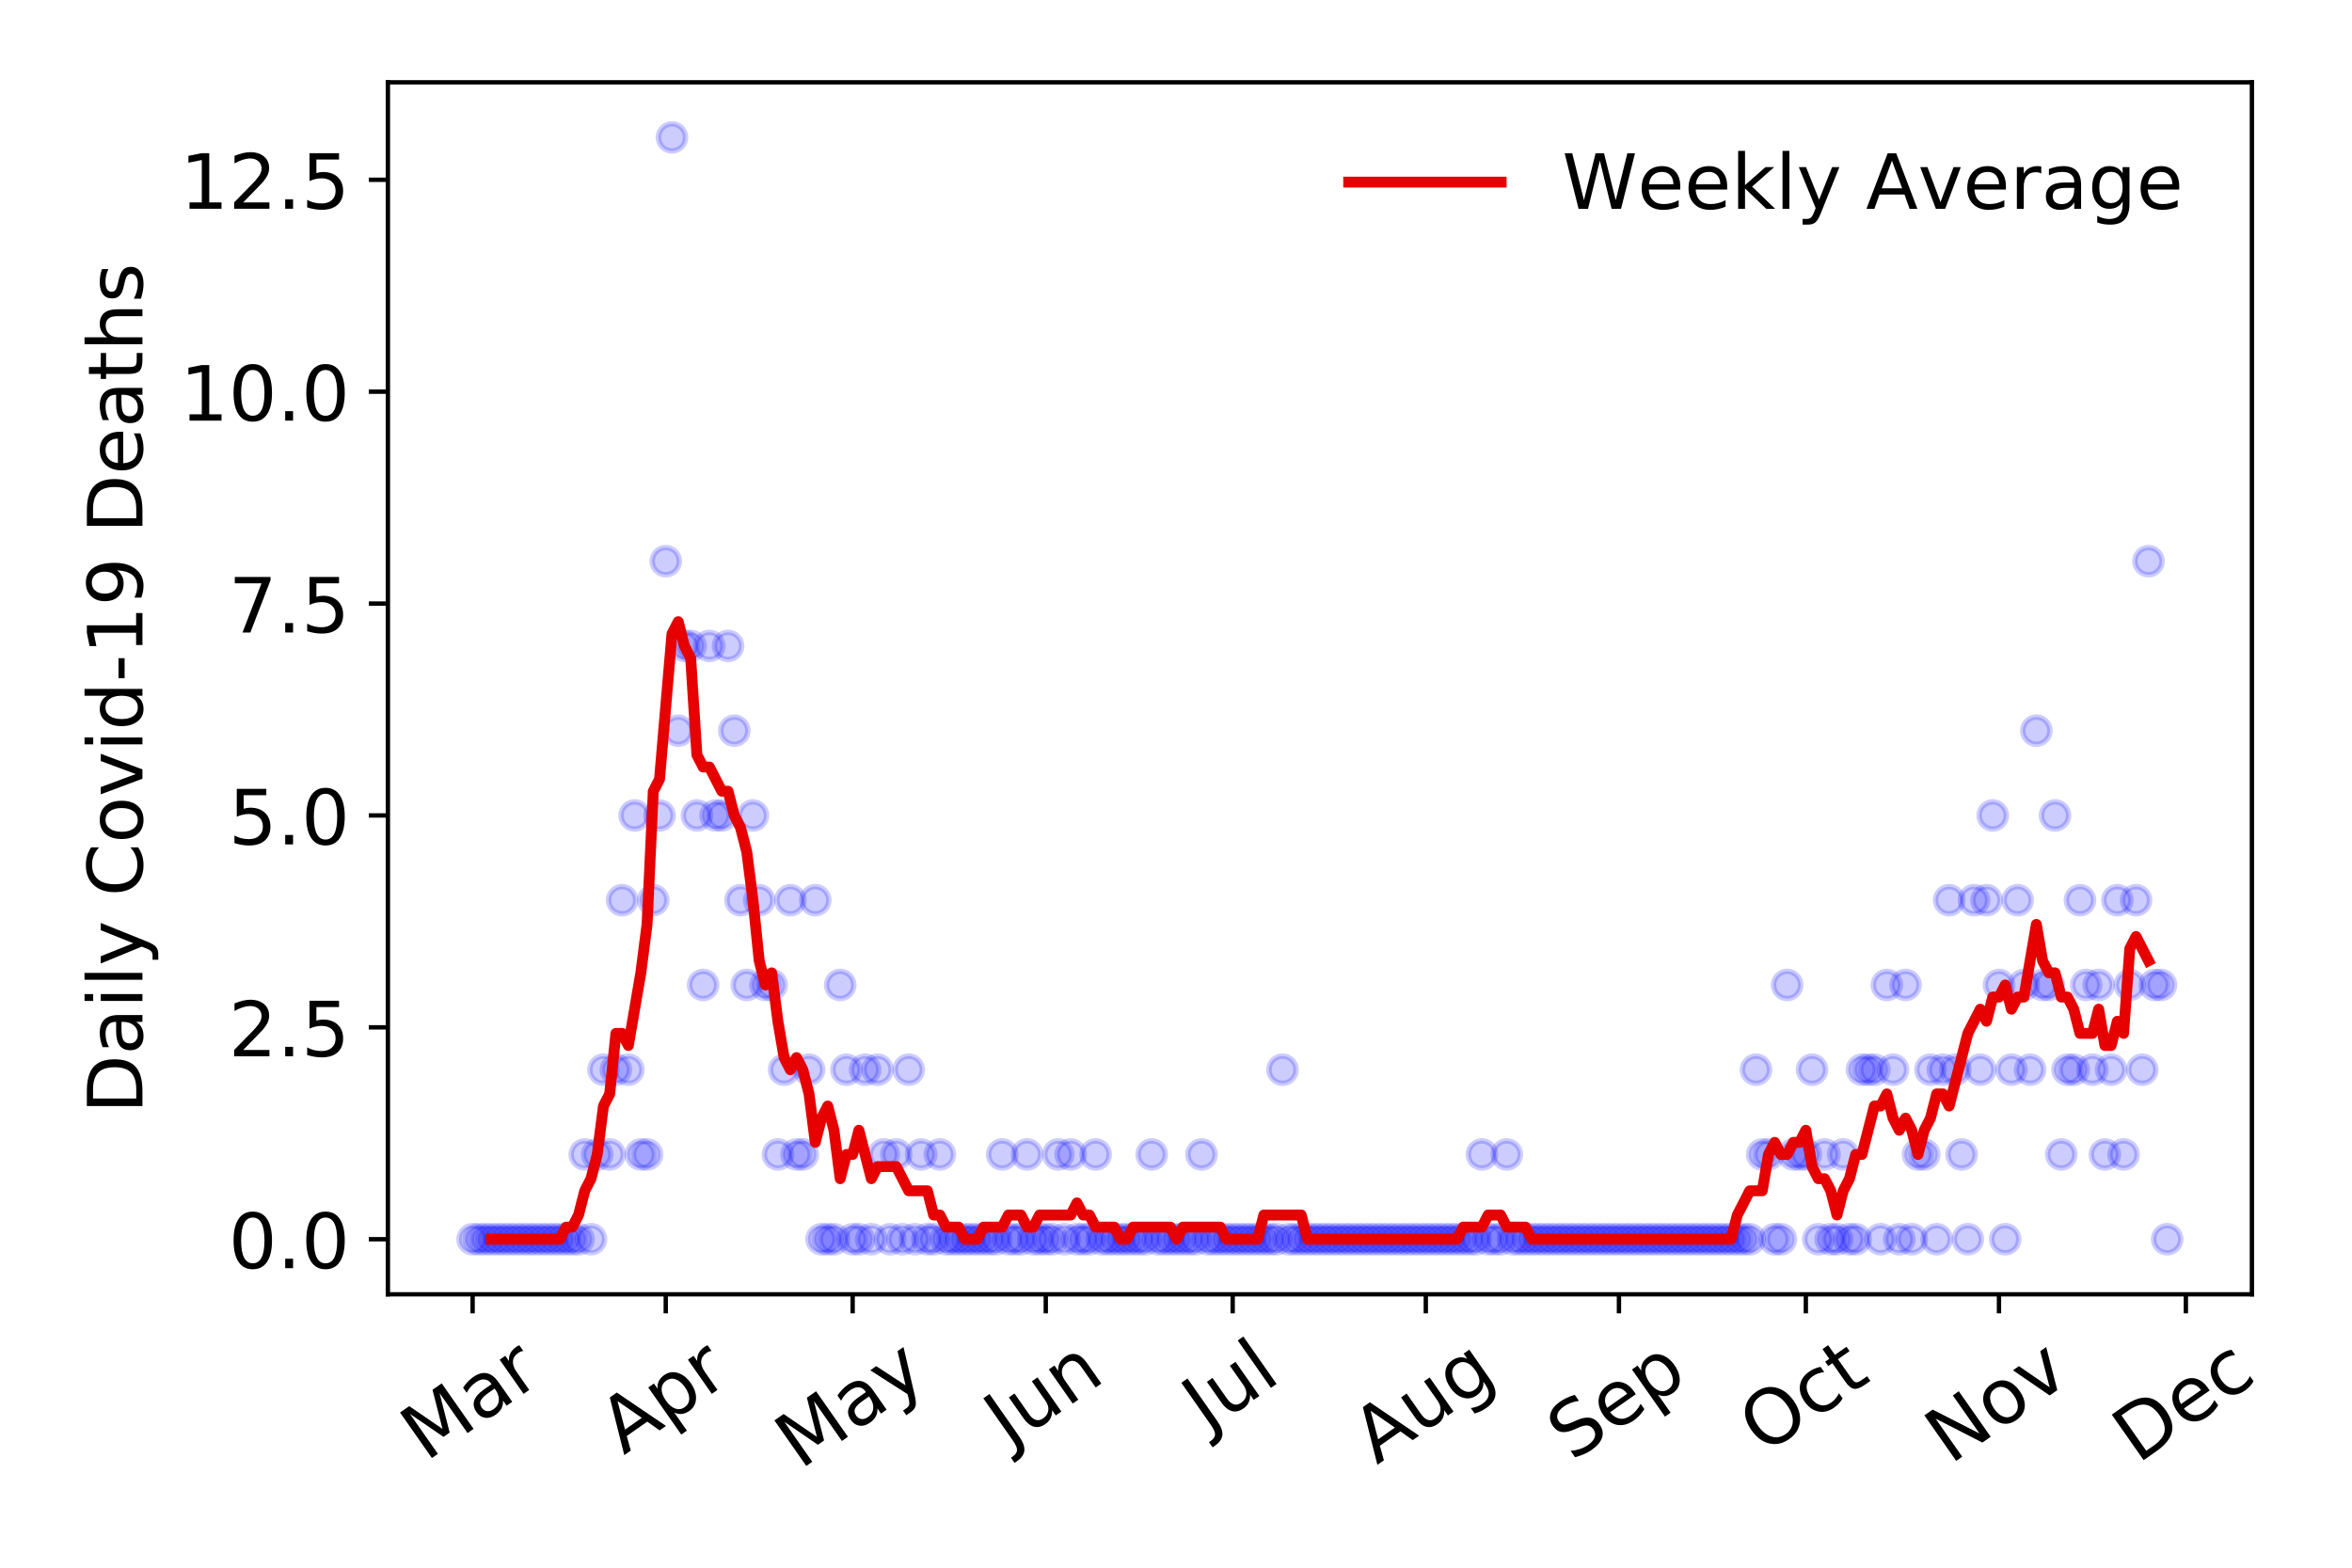 <?xml version="1.0" encoding="utf-8" standalone="no"?>
<!DOCTYPE svg PUBLIC "-//W3C//DTD SVG 1.1//EN"
  "http://www.w3.org/Graphics/SVG/1.1/DTD/svg11.dtd">
<!-- Created with matplotlib (https://matplotlib.org/) -->
<svg height="288pt" version="1.1" viewBox="0 0 432 288" width="432pt" xmlns="http://www.w3.org/2000/svg" xmlns:xlink="http://www.w3.org/1999/xlink">
 <defs>
  <style type="text/css">
*{stroke-linecap:butt;stroke-linejoin:round;}
  </style>
 </defs>
 <g id="figure_1">
  <g id="patch_1">
   <path d="M 0 288 
L 432 288 
L 432 0 
L 0 0 
z
" style="fill:#ffffff;"/>
  </g>
  <g id="axes_1">
   <g id="patch_2">
    <path d="M 71.245 237.778 
L 413.616 237.778 
L 413.616 15.12 
L 71.245 15.12 
z
" style="fill:#ffffff;"/>
   </g>
   <g id="matplotlib.axis_1">
    <g id="xtick_1">
     <g id="line2d_1">
      <defs>
       <path d="M 0 0 
L 0 3.5 
" id="m35e856dc26" style="stroke:#000000;stroke-width:0.8;"/>
      </defs>
      <g>
       <use style="stroke:#000000;stroke-width:0.8;" x="86.807" xlink:href="#m35e856dc26" y="237.778"/>
      </g>
     </g>
     <g id="text_1">
      <!-- Mar -->
      <defs>
       <path d="M 9.812 72.906 
L 24.516 72.906 
L 43.109 23.297 
L 61.812 72.906 
L 76.516 72.906 
L 76.516 0 
L 66.891 0 
L 66.891 64.016 
L 48.094 14.016 
L 38.188 14.016 
L 19.391 64.016 
L 19.391 0 
L 9.812 0 
z
" id="DejaVuSans-77"/>
       <path d="M 34.281 27.484 
Q 23.391 27.484 19.188 25 
Q 14.984 22.516 14.984 16.5 
Q 14.984 11.719 18.141 8.906 
Q 21.297 6.109 26.703 6.109 
Q 34.188 6.109 38.703 11.406 
Q 43.219 16.703 43.219 25.484 
L 43.219 27.484 
z
M 52.203 31.203 
L 52.203 0 
L 43.219 0 
L 43.219 8.297 
Q 40.141 3.328 35.547 0.953 
Q 30.953 -1.422 24.312 -1.422 
Q 15.922 -1.422 10.953 3.297 
Q 6 8.016 6 15.922 
Q 6 25.141 12.172 29.828 
Q 18.359 34.516 30.609 34.516 
L 43.219 34.516 
L 43.219 35.406 
Q 43.219 41.609 39.141 45 
Q 35.062 48.391 27.688 48.391 
Q 23 48.391 18.547 47.266 
Q 14.109 46.141 10.016 43.891 
L 10.016 52.203 
Q 14.938 54.109 19.578 55.047 
Q 24.219 56 28.609 56 
Q 40.484 56 46.344 49.844 
Q 52.203 43.703 52.203 31.203 
z
" id="DejaVuSans-97"/>
       <path d="M 41.109 46.297 
Q 39.594 47.172 37.812 47.578 
Q 36.031 48 33.891 48 
Q 26.266 48 22.188 43.047 
Q 18.109 38.094 18.109 28.812 
L 18.109 0 
L 9.078 0 
L 9.078 54.688 
L 18.109 54.688 
L 18.109 46.188 
Q 20.953 51.172 25.484 53.578 
Q 30.031 56 36.531 56 
Q 37.453 56 38.578 55.875 
Q 39.703 55.766 41.062 55.516 
z
" id="DejaVuSans-114"/>
      </defs>
      <g transform="translate(78.205 268.643)rotate(-35)scale(0.14 -0.14)">
       <use xlink:href="#DejaVuSans-77"/>
       <use x="86.279" xlink:href="#DejaVuSans-97"/>
       <use x="147.559" xlink:href="#DejaVuSans-114"/>
      </g>
     </g>
    </g>
    <g id="xtick_2">
     <g id="line2d_2">
      <g>
       <use style="stroke:#000000;stroke-width:0.8;" x="122.28" xlink:href="#m35e856dc26" y="237.778"/>
      </g>
     </g>
     <g id="text_2">
      <!-- Apr -->
      <defs>
       <path d="M 34.188 63.188 
L 20.797 26.906 
L 47.609 26.906 
z
M 28.609 72.906 
L 39.797 72.906 
L 67.578 0 
L 57.328 0 
L 50.688 18.703 
L 17.828 18.703 
L 11.188 0 
L 0.781 0 
z
" id="DejaVuSans-65"/>
       <path d="M 18.109 8.203 
L 18.109 -20.797 
L 9.078 -20.797 
L 9.078 54.688 
L 18.109 54.688 
L 18.109 46.391 
Q 20.953 51.266 25.266 53.625 
Q 29.594 56 35.594 56 
Q 45.562 56 51.781 48.094 
Q 58.016 40.188 58.016 27.297 
Q 58.016 14.406 51.781 6.484 
Q 45.562 -1.422 35.594 -1.422 
Q 29.594 -1.422 25.266 0.953 
Q 20.953 3.328 18.109 8.203 
z
M 48.688 27.297 
Q 48.688 37.203 44.609 42.844 
Q 40.531 48.484 33.406 48.484 
Q 26.266 48.484 22.188 42.844 
Q 18.109 37.203 18.109 27.297 
Q 18.109 17.391 22.188 11.75 
Q 26.266 6.109 33.406 6.109 
Q 40.531 6.109 44.609 11.75 
Q 48.688 17.391 48.688 27.297 
z
" id="DejaVuSans-112"/>
      </defs>
      <g transform="translate(114.576 267.384)rotate(-35)scale(0.14 -0.14)">
       <use xlink:href="#DejaVuSans-65"/>
       <use x="68.408" xlink:href="#DejaVuSans-112"/>
       <use x="131.885" xlink:href="#DejaVuSans-114"/>
      </g>
     </g>
    </g>
    <g id="xtick_3">
     <g id="line2d_3">
      <g>
       <use style="stroke:#000000;stroke-width:0.8;" x="156.609" xlink:href="#m35e856dc26" y="237.778"/>
      </g>
     </g>
     <g id="text_3">
      <!-- May -->
      <defs>
       <path d="M 32.172 -5.078 
Q 28.375 -14.844 24.75 -17.812 
Q 21.141 -20.797 15.094 -20.797 
L 7.906 -20.797 
L 7.906 -13.281 
L 13.188 -13.281 
Q 16.891 -13.281 18.938 -11.516 
Q 21 -9.766 23.484 -3.219 
L 25.094 0.875 
L 2.984 54.688 
L 12.5 54.688 
L 29.594 11.922 
L 46.688 54.688 
L 56.203 54.688 
z
" id="DejaVuSans-121"/>
      </defs>
      <g transform="translate(146.97 270.094)rotate(-35)scale(0.14 -0.14)">
       <use xlink:href="#DejaVuSans-77"/>
       <use x="86.279" xlink:href="#DejaVuSans-97"/>
       <use x="147.559" xlink:href="#DejaVuSans-121"/>
      </g>
     </g>
    </g>
    <g id="xtick_4">
     <g id="line2d_4">
      <g>
       <use style="stroke:#000000;stroke-width:0.8;" x="192.082" xlink:href="#m35e856dc26" y="237.778"/>
      </g>
     </g>
     <g id="text_4">
      <!-- Jun -->
      <defs>
       <path d="M 9.812 72.906 
L 19.672 72.906 
L 19.672 5.078 
Q 19.672 -8.109 14.672 -14.062 
Q 9.672 -20.016 -1.422 -20.016 
L -5.172 -20.016 
L -5.172 -11.719 
L -2.094 -11.719 
Q 4.438 -11.719 7.125 -8.047 
Q 9.812 -4.391 9.812 5.078 
z
" id="DejaVuSans-74"/>
       <path d="M 8.5 21.578 
L 8.5 54.688 
L 17.484 54.688 
L 17.484 21.922 
Q 17.484 14.156 20.5 10.266 
Q 23.531 6.391 29.594 6.391 
Q 36.859 6.391 41.078 11.031 
Q 45.312 15.672 45.312 23.688 
L 45.312 54.688 
L 54.297 54.688 
L 54.297 0 
L 45.312 0 
L 45.312 8.406 
Q 42.047 3.422 37.719 1 
Q 33.406 -1.422 27.688 -1.422 
Q 18.266 -1.422 13.375 4.438 
Q 8.5 10.297 8.5 21.578 
z
M 31.109 56 
z
" id="DejaVuSans-117"/>
       <path d="M 54.891 33.016 
L 54.891 0 
L 45.906 0 
L 45.906 32.719 
Q 45.906 40.484 42.875 44.328 
Q 39.844 48.188 33.797 48.188 
Q 26.516 48.188 22.312 43.547 
Q 18.109 38.922 18.109 30.906 
L 18.109 0 
L 9.078 0 
L 9.078 54.688 
L 18.109 54.688 
L 18.109 46.188 
Q 21.344 51.125 25.703 53.562 
Q 30.078 56 35.797 56 
Q 45.219 56 50.047 50.172 
Q 54.891 44.344 54.891 33.016 
z
" id="DejaVuSans-110"/>
      </defs>
      <g transform="translate(185.338 266.039)rotate(-35)scale(0.14 -0.14)">
       <use xlink:href="#DejaVuSans-74"/>
       <use x="29.492" xlink:href="#DejaVuSans-117"/>
       <use x="92.871" xlink:href="#DejaVuSans-110"/>
      </g>
     </g>
    </g>
    <g id="xtick_5">
     <g id="line2d_5">
      <g>
       <use style="stroke:#000000;stroke-width:0.8;" x="226.411" xlink:href="#m35e856dc26" y="237.778"/>
      </g>
     </g>
     <g id="text_5">
      <!-- Jul -->
      <defs>
       <path d="M 9.422 75.984 
L 18.406 75.984 
L 18.406 0 
L 9.422 0 
z
" id="DejaVuSans-108"/>
      </defs>
      <g transform="translate(221.708 263.181)rotate(-35)scale(0.14 -0.14)">
       <use xlink:href="#DejaVuSans-74"/>
       <use x="29.492" xlink:href="#DejaVuSans-117"/>
       <use x="92.871" xlink:href="#DejaVuSans-108"/>
      </g>
     </g>
    </g>
    <g id="xtick_6">
     <g id="line2d_6">
      <g>
       <use style="stroke:#000000;stroke-width:0.8;" x="261.884" xlink:href="#m35e856dc26" y="237.778"/>
      </g>
     </g>
     <g id="text_6">
      <!-- Aug -->
      <defs>
       <path d="M 45.406 27.984 
Q 45.406 37.75 41.375 43.109 
Q 37.359 48.484 30.078 48.484 
Q 22.859 48.484 18.828 43.109 
Q 14.797 37.75 14.797 27.984 
Q 14.797 18.266 18.828 12.891 
Q 22.859 7.516 30.078 7.516 
Q 37.359 7.516 41.375 12.891 
Q 45.406 18.266 45.406 27.984 
z
M 54.391 6.781 
Q 54.391 -7.172 48.188 -13.984 
Q 42 -20.797 29.203 -20.797 
Q 24.469 -20.797 20.266 -20.094 
Q 16.062 -19.391 12.109 -17.922 
L 12.109 -9.188 
Q 16.062 -11.328 19.922 -12.344 
Q 23.781 -13.375 27.781 -13.375 
Q 36.625 -13.375 41.016 -8.766 
Q 45.406 -4.156 45.406 5.172 
L 45.406 9.625 
Q 42.625 4.781 38.281 2.391 
Q 33.938 0 27.875 0 
Q 17.828 0 11.672 7.656 
Q 5.516 15.328 5.516 27.984 
Q 5.516 40.672 11.672 48.328 
Q 17.828 56 27.875 56 
Q 33.938 56 38.281 53.609 
Q 42.625 51.219 45.406 46.391 
L 45.406 54.688 
L 54.391 54.688 
z
" id="DejaVuSans-103"/>
      </defs>
      <g transform="translate(252.903 269.172)rotate(-35)scale(0.14 -0.14)">
       <use xlink:href="#DejaVuSans-65"/>
       <use x="68.408" xlink:href="#DejaVuSans-117"/>
       <use x="131.787" xlink:href="#DejaVuSans-103"/>
      </g>
     </g>
    </g>
    <g id="xtick_7">
     <g id="line2d_7">
      <g>
       <use style="stroke:#000000;stroke-width:0.8;" x="297.357" xlink:href="#m35e856dc26" y="237.778"/>
      </g>
     </g>
     <g id="text_7">
      <!-- Sep -->
      <defs>
       <path d="M 53.516 70.516 
L 53.516 60.891 
Q 47.906 63.578 42.922 64.891 
Q 37.938 66.219 33.297 66.219 
Q 25.25 66.219 20.875 63.094 
Q 16.5 59.969 16.5 54.203 
Q 16.5 49.359 19.406 46.891 
Q 22.312 44.438 30.422 42.922 
L 36.375 41.703 
Q 47.406 39.594 52.656 34.297 
Q 57.906 29 57.906 20.125 
Q 57.906 9.516 50.797 4.047 
Q 43.703 -1.422 29.984 -1.422 
Q 24.812 -1.422 18.969 -0.25 
Q 13.141 0.922 6.891 3.219 
L 6.891 13.375 
Q 12.891 10.016 18.656 8.297 
Q 24.422 6.594 29.984 6.594 
Q 38.422 6.594 43.016 9.906 
Q 47.609 13.234 47.609 19.391 
Q 47.609 24.75 44.312 27.781 
Q 41.016 30.812 33.5 32.328 
L 27.484 33.5 
Q 16.453 35.688 11.516 40.375 
Q 6.594 45.062 6.594 53.422 
Q 6.594 63.094 13.406 68.656 
Q 20.219 74.219 32.172 74.219 
Q 37.312 74.219 42.625 73.281 
Q 47.953 72.359 53.516 70.516 
z
" id="DejaVuSans-83"/>
       <path d="M 56.203 29.594 
L 56.203 25.203 
L 14.891 25.203 
Q 15.484 15.922 20.484 11.062 
Q 25.484 6.203 34.422 6.203 
Q 39.594 6.203 44.453 7.469 
Q 49.312 8.734 54.109 11.281 
L 54.109 2.781 
Q 49.266 0.734 44.188 -0.344 
Q 39.109 -1.422 33.891 -1.422 
Q 20.797 -1.422 13.156 6.188 
Q 5.516 13.812 5.516 26.812 
Q 5.516 40.234 12.766 48.109 
Q 20.016 56 32.328 56 
Q 43.359 56 49.781 48.891 
Q 56.203 41.797 56.203 29.594 
z
M 47.219 32.234 
Q 47.125 39.594 43.094 43.984 
Q 39.062 48.391 32.422 48.391 
Q 24.906 48.391 20.391 44.141 
Q 15.875 39.891 15.188 32.172 
z
" id="DejaVuSans-101"/>
      </defs>
      <g transform="translate(288.764 268.629)rotate(-35)scale(0.14 -0.14)">
       <use xlink:href="#DejaVuSans-83"/>
       <use x="63.477" xlink:href="#DejaVuSans-101"/>
       <use x="125" xlink:href="#DejaVuSans-112"/>
      </g>
     </g>
    </g>
    <g id="xtick_8">
     <g id="line2d_8">
      <g>
       <use style="stroke:#000000;stroke-width:0.8;" x="331.685" xlink:href="#m35e856dc26" y="237.778"/>
      </g>
     </g>
     <g id="text_8">
      <!-- Oct -->
      <defs>
       <path d="M 39.406 66.219 
Q 28.656 66.219 22.328 58.203 
Q 16.016 50.203 16.016 36.375 
Q 16.016 22.609 22.328 14.594 
Q 28.656 6.594 39.406 6.594 
Q 50.141 6.594 56.422 14.594 
Q 62.703 22.609 62.703 36.375 
Q 62.703 50.203 56.422 58.203 
Q 50.141 66.219 39.406 66.219 
z
M 39.406 74.219 
Q 54.734 74.219 63.906 63.938 
Q 73.094 53.656 73.094 36.375 
Q 73.094 19.141 63.906 8.859 
Q 54.734 -1.422 39.406 -1.422 
Q 24.031 -1.422 14.812 8.828 
Q 5.609 19.094 5.609 36.375 
Q 5.609 53.656 14.812 63.938 
Q 24.031 74.219 39.406 74.219 
z
" id="DejaVuSans-79"/>
       <path d="M 48.781 52.594 
L 48.781 44.188 
Q 44.969 46.297 41.141 47.344 
Q 37.312 48.391 33.406 48.391 
Q 24.656 48.391 19.812 42.844 
Q 14.984 37.312 14.984 27.297 
Q 14.984 17.281 19.812 11.734 
Q 24.656 6.203 33.406 6.203 
Q 37.312 6.203 41.141 7.25 
Q 44.969 8.297 48.781 10.406 
L 48.781 2.094 
Q 45.016 0.344 40.984 -0.531 
Q 36.969 -1.422 32.422 -1.422 
Q 20.062 -1.422 12.781 6.344 
Q 5.516 14.109 5.516 27.297 
Q 5.516 40.672 12.859 48.328 
Q 20.219 56 33.016 56 
Q 37.156 56 41.109 55.141 
Q 45.062 54.297 48.781 52.594 
z
" id="DejaVuSans-99"/>
       <path d="M 18.312 70.219 
L 18.312 54.688 
L 36.812 54.688 
L 36.812 47.703 
L 18.312 47.703 
L 18.312 18.016 
Q 18.312 11.328 20.141 9.422 
Q 21.969 7.516 27.594 7.516 
L 36.812 7.516 
L 36.812 0 
L 27.594 0 
Q 17.188 0 13.234 3.875 
Q 9.281 7.766 9.281 18.016 
L 9.281 47.703 
L 2.688 47.703 
L 2.688 54.688 
L 9.281 54.688 
L 9.281 70.219 
z
" id="DejaVuSans-116"/>
      </defs>
      <g transform="translate(323.987 267.377)rotate(-35)scale(0.14 -0.14)">
       <use xlink:href="#DejaVuSans-79"/>
       <use x="78.711" xlink:href="#DejaVuSans-99"/>
       <use x="133.691" xlink:href="#DejaVuSans-116"/>
      </g>
     </g>
    </g>
    <g id="xtick_9">
     <g id="line2d_9">
      <g>
       <use style="stroke:#000000;stroke-width:0.8;" x="367.158" xlink:href="#m35e856dc26" y="237.778"/>
      </g>
     </g>
     <g id="text_9">
      <!-- Nov -->
      <defs>
       <path d="M 9.812 72.906 
L 23.094 72.906 
L 55.422 11.922 
L 55.422 72.906 
L 64.984 72.906 
L 64.984 0 
L 51.703 0 
L 19.391 60.984 
L 19.391 0 
L 9.812 0 
z
" id="DejaVuSans-78"/>
       <path d="M 30.609 48.391 
Q 23.391 48.391 19.188 42.75 
Q 14.984 37.109 14.984 27.297 
Q 14.984 17.484 19.156 11.844 
Q 23.344 6.203 30.609 6.203 
Q 37.797 6.203 41.984 11.859 
Q 46.188 17.531 46.188 27.297 
Q 46.188 37.016 41.984 42.703 
Q 37.797 48.391 30.609 48.391 
z
M 30.609 56 
Q 42.328 56 49.016 48.375 
Q 55.719 40.766 55.719 27.297 
Q 55.719 13.875 49.016 6.219 
Q 42.328 -1.422 30.609 -1.422 
Q 18.844 -1.422 12.172 6.219 
Q 5.516 13.875 5.516 27.297 
Q 5.516 40.766 12.172 48.375 
Q 18.844 56 30.609 56 
z
" id="DejaVuSans-111"/>
       <path d="M 2.984 54.688 
L 12.5 54.688 
L 29.594 8.797 
L 46.688 54.688 
L 56.203 54.688 
L 35.688 0 
L 23.484 0 
z
" id="DejaVuSans-118"/>
      </defs>
      <g transform="translate(358.182 269.166)rotate(-35)scale(0.14 -0.14)">
       <use xlink:href="#DejaVuSans-78"/>
       <use x="74.805" xlink:href="#DejaVuSans-111"/>
       <use x="135.986" xlink:href="#DejaVuSans-118"/>
      </g>
     </g>
    </g>
    <g id="xtick_10">
     <g id="line2d_10">
      <g>
       <use style="stroke:#000000;stroke-width:0.8;" x="401.487" xlink:href="#m35e856dc26" y="237.778"/>
      </g>
     </g>
     <g id="text_10">
      <!-- Dec -->
      <defs>
       <path d="M 19.672 64.797 
L 19.672 8.109 
L 31.594 8.109 
Q 46.688 8.109 53.688 14.938 
Q 60.688 21.781 60.688 36.531 
Q 60.688 51.172 53.688 57.984 
Q 46.688 64.797 31.594 64.797 
z
M 9.812 72.906 
L 30.078 72.906 
Q 51.266 72.906 61.172 64.094 
Q 71.094 55.281 71.094 36.531 
Q 71.094 17.672 61.125 8.828 
Q 51.172 0 30.078 0 
L 9.812 0 
z
" id="DejaVuSans-68"/>
      </defs>
      <g transform="translate(392.606 269.032)rotate(-35)scale(0.14 -0.14)">
       <use xlink:href="#DejaVuSans-68"/>
       <use x="77.002" xlink:href="#DejaVuSans-101"/>
       <use x="138.525" xlink:href="#DejaVuSans-99"/>
      </g>
     </g>
    </g>
   </g>
   <g id="matplotlib.axis_2">
    <g id="ytick_1">
     <g id="line2d_11">
      <defs>
       <path d="M 0 0 
L -3.5 0 
" id="md7780280d6" style="stroke:#000000;stroke-width:0.8;"/>
      </defs>
      <g>
       <use style="stroke:#000000;stroke-width:0.8;" x="71.245" xlink:href="#md7780280d6" y="227.657"/>
      </g>
     </g>
     <g id="text_11">
      <!-- 0.0 -->
      <defs>
       <path d="M 31.781 66.406 
Q 24.172 66.406 20.328 58.906 
Q 16.5 51.422 16.5 36.375 
Q 16.5 21.391 20.328 13.891 
Q 24.172 6.391 31.781 6.391 
Q 39.453 6.391 43.281 13.891 
Q 47.125 21.391 47.125 36.375 
Q 47.125 51.422 43.281 58.906 
Q 39.453 66.406 31.781 66.406 
z
M 31.781 74.219 
Q 44.047 74.219 50.516 64.516 
Q 56.984 54.828 56.984 36.375 
Q 56.984 17.969 50.516 8.266 
Q 44.047 -1.422 31.781 -1.422 
Q 19.531 -1.422 13.062 8.266 
Q 6.594 17.969 6.594 36.375 
Q 6.594 54.828 13.062 64.516 
Q 19.531 74.219 31.781 74.219 
z
" id="DejaVuSans-48"/>
       <path d="M 10.688 12.406 
L 21 12.406 
L 21 0 
L 10.688 0 
z
" id="DejaVuSans-46"/>
      </defs>
      <g transform="translate(41.981 232.976)scale(0.14 -0.14)">
       <use xlink:href="#DejaVuSans-48"/>
       <use x="63.623" xlink:href="#DejaVuSans-46"/>
       <use x="95.41" xlink:href="#DejaVuSans-48"/>
      </g>
     </g>
    </g>
    <g id="ytick_2">
     <g id="line2d_12">
      <g>
       <use style="stroke:#000000;stroke-width:0.8;" x="71.245" xlink:href="#md7780280d6" y="188.731"/>
      </g>
     </g>
     <g id="text_12">
      <!-- 2.5 -->
      <defs>
       <path d="M 19.188 8.297 
L 53.609 8.297 
L 53.609 0 
L 7.328 0 
L 7.328 8.297 
Q 12.938 14.109 22.625 23.891 
Q 32.328 33.688 34.812 36.531 
Q 39.547 41.844 41.422 45.531 
Q 43.312 49.219 43.312 52.781 
Q 43.312 58.594 39.234 62.25 
Q 35.156 65.922 28.609 65.922 
Q 23.969 65.922 18.812 64.312 
Q 13.672 62.703 7.812 59.422 
L 7.812 69.391 
Q 13.766 71.781 18.938 73 
Q 24.125 74.219 28.422 74.219 
Q 39.75 74.219 46.484 68.547 
Q 53.219 62.891 53.219 53.422 
Q 53.219 48.922 51.531 44.891 
Q 49.859 40.875 45.406 35.406 
Q 44.188 33.984 37.641 27.219 
Q 31.109 20.453 19.188 8.297 
z
" id="DejaVuSans-50"/>
       <path d="M 10.797 72.906 
L 49.516 72.906 
L 49.516 64.594 
L 19.828 64.594 
L 19.828 46.734 
Q 21.969 47.469 24.109 47.828 
Q 26.266 48.188 28.422 48.188 
Q 40.625 48.188 47.75 41.5 
Q 54.891 34.812 54.891 23.391 
Q 54.891 11.625 47.562 5.094 
Q 40.234 -1.422 26.906 -1.422 
Q 22.312 -1.422 17.547 -0.641 
Q 12.797 0.141 7.719 1.703 
L 7.719 11.625 
Q 12.109 9.234 16.797 8.062 
Q 21.484 6.891 26.703 6.891 
Q 35.156 6.891 40.078 11.328 
Q 45.016 15.766 45.016 23.391 
Q 45.016 31 40.078 35.438 
Q 35.156 39.891 26.703 39.891 
Q 22.75 39.891 18.812 39.016 
Q 14.891 38.141 10.797 36.281 
z
" id="DejaVuSans-53"/>
      </defs>
      <g transform="translate(41.981 194.05)scale(0.14 -0.14)">
       <use xlink:href="#DejaVuSans-50"/>
       <use x="63.623" xlink:href="#DejaVuSans-46"/>
       <use x="95.41" xlink:href="#DejaVuSans-53"/>
      </g>
     </g>
    </g>
    <g id="ytick_3">
     <g id="line2d_13">
      <g>
       <use style="stroke:#000000;stroke-width:0.8;" x="71.245" xlink:href="#md7780280d6" y="149.805"/>
      </g>
     </g>
     <g id="text_13">
      <!-- 5.0 -->
      <g transform="translate(41.981 155.124)scale(0.14 -0.14)">
       <use xlink:href="#DejaVuSans-53"/>
       <use x="63.623" xlink:href="#DejaVuSans-46"/>
       <use x="95.41" xlink:href="#DejaVuSans-48"/>
      </g>
     </g>
    </g>
    <g id="ytick_4">
     <g id="line2d_14">
      <g>
       <use style="stroke:#000000;stroke-width:0.8;" x="71.245" xlink:href="#md7780280d6" y="110.879"/>
      </g>
     </g>
     <g id="text_14">
      <!-- 7.5 -->
      <defs>
       <path d="M 8.203 72.906 
L 55.078 72.906 
L 55.078 68.703 
L 28.609 0 
L 18.312 0 
L 43.219 64.594 
L 8.203 64.594 
z
" id="DejaVuSans-55"/>
      </defs>
      <g transform="translate(41.981 116.197)scale(0.14 -0.14)">
       <use xlink:href="#DejaVuSans-55"/>
       <use x="63.623" xlink:href="#DejaVuSans-46"/>
       <use x="95.41" xlink:href="#DejaVuSans-53"/>
      </g>
     </g>
    </g>
    <g id="ytick_5">
     <g id="line2d_15">
      <g>
       <use style="stroke:#000000;stroke-width:0.8;" x="71.245" xlink:href="#md7780280d6" y="71.952"/>
      </g>
     </g>
     <g id="text_15">
      <!-- 10.0 -->
      <defs>
       <path d="M 12.406 8.297 
L 28.516 8.297 
L 28.516 63.922 
L 10.984 60.406 
L 10.984 69.391 
L 28.422 72.906 
L 38.281 72.906 
L 38.281 8.297 
L 54.391 8.297 
L 54.391 0 
L 12.406 0 
z
" id="DejaVuSans-49"/>
      </defs>
      <g transform="translate(33.073 77.271)scale(0.14 -0.14)">
       <use xlink:href="#DejaVuSans-49"/>
       <use x="63.623" xlink:href="#DejaVuSans-48"/>
       <use x="127.246" xlink:href="#DejaVuSans-46"/>
       <use x="159.033" xlink:href="#DejaVuSans-48"/>
      </g>
     </g>
    </g>
    <g id="ytick_6">
     <g id="line2d_16">
      <g>
       <use style="stroke:#000000;stroke-width:0.8;" x="71.245" xlink:href="#md7780280d6" y="33.026"/>
      </g>
     </g>
     <g id="text_16">
      <!-- 12.5 -->
      <g transform="translate(33.073 38.345)scale(0.14 -0.14)">
       <use xlink:href="#DejaVuSans-49"/>
       <use x="63.623" xlink:href="#DejaVuSans-50"/>
       <use x="127.246" xlink:href="#DejaVuSans-46"/>
       <use x="159.033" xlink:href="#DejaVuSans-53"/>
      </g>
     </g>
    </g>
    <g id="text_17">
     <!-- Daily Covid-19 Deaths -->
     <defs>
      <path d="M 9.422 54.688 
L 18.406 54.688 
L 18.406 0 
L 9.422 0 
z
M 9.422 75.984 
L 18.406 75.984 
L 18.406 64.594 
L 9.422 64.594 
z
" id="DejaVuSans-105"/>
      <path id="DejaVuSans-32"/>
      <path d="M 64.406 67.281 
L 64.406 56.891 
Q 59.422 61.531 53.781 63.812 
Q 48.141 66.109 41.797 66.109 
Q 29.297 66.109 22.656 58.469 
Q 16.016 50.828 16.016 36.375 
Q 16.016 21.969 22.656 14.328 
Q 29.297 6.688 41.797 6.688 
Q 48.141 6.688 53.781 8.984 
Q 59.422 11.281 64.406 15.922 
L 64.406 5.609 
Q 59.234 2.094 53.438 0.328 
Q 47.656 -1.422 41.219 -1.422 
Q 24.656 -1.422 15.125 8.703 
Q 5.609 18.844 5.609 36.375 
Q 5.609 53.953 15.125 64.078 
Q 24.656 74.219 41.219 74.219 
Q 47.75 74.219 53.531 72.484 
Q 59.328 70.75 64.406 67.281 
z
" id="DejaVuSans-67"/>
      <path d="M 45.406 46.391 
L 45.406 75.984 
L 54.391 75.984 
L 54.391 0 
L 45.406 0 
L 45.406 8.203 
Q 42.578 3.328 38.25 0.953 
Q 33.938 -1.422 27.875 -1.422 
Q 17.969 -1.422 11.734 6.484 
Q 5.516 14.406 5.516 27.297 
Q 5.516 40.188 11.734 48.094 
Q 17.969 56 27.875 56 
Q 33.938 56 38.25 53.625 
Q 42.578 51.266 45.406 46.391 
z
M 14.797 27.297 
Q 14.797 17.391 18.875 11.75 
Q 22.953 6.109 30.078 6.109 
Q 37.203 6.109 41.297 11.75 
Q 45.406 17.391 45.406 27.297 
Q 45.406 37.203 41.297 42.844 
Q 37.203 48.484 30.078 48.484 
Q 22.953 48.484 18.875 42.844 
Q 14.797 37.203 14.797 27.297 
z
" id="DejaVuSans-100"/>
      <path d="M 4.891 31.391 
L 31.203 31.391 
L 31.203 23.391 
L 4.891 23.391 
z
" id="DejaVuSans-45"/>
      <path d="M 10.984 1.516 
L 10.984 10.5 
Q 14.703 8.734 18.5 7.812 
Q 22.312 6.891 25.984 6.891 
Q 35.75 6.891 40.891 13.453 
Q 46.047 20.016 46.781 33.406 
Q 43.953 29.203 39.594 26.953 
Q 35.25 24.703 29.984 24.703 
Q 19.047 24.703 12.672 31.312 
Q 6.297 37.938 6.297 49.422 
Q 6.297 60.641 12.938 67.422 
Q 19.578 74.219 30.609 74.219 
Q 43.266 74.219 49.922 64.516 
Q 56.594 54.828 56.594 36.375 
Q 56.594 19.141 48.406 8.859 
Q 40.234 -1.422 26.422 -1.422 
Q 22.703 -1.422 18.891 -0.688 
Q 15.094 0.047 10.984 1.516 
z
M 30.609 32.422 
Q 37.25 32.422 41.125 36.953 
Q 45.016 41.5 45.016 49.422 
Q 45.016 57.281 41.125 61.844 
Q 37.25 66.406 30.609 66.406 
Q 23.969 66.406 20.094 61.844 
Q 16.219 57.281 16.219 49.422 
Q 16.219 41.5 20.094 36.953 
Q 23.969 32.422 30.609 32.422 
z
" id="DejaVuSans-57"/>
      <path d="M 54.891 33.016 
L 54.891 0 
L 45.906 0 
L 45.906 32.719 
Q 45.906 40.484 42.875 44.328 
Q 39.844 48.188 33.797 48.188 
Q 26.516 48.188 22.312 43.547 
Q 18.109 38.922 18.109 30.906 
L 18.109 0 
L 9.078 0 
L 9.078 75.984 
L 18.109 75.984 
L 18.109 46.188 
Q 21.344 51.125 25.703 53.562 
Q 30.078 56 35.797 56 
Q 45.219 56 50.047 50.172 
Q 54.891 44.344 54.891 33.016 
z
" id="DejaVuSans-104"/>
      <path d="M 44.281 53.078 
L 44.281 44.578 
Q 40.484 46.531 36.375 47.5 
Q 32.281 48.484 27.875 48.484 
Q 21.188 48.484 17.844 46.438 
Q 14.5 44.391 14.5 40.281 
Q 14.5 37.156 16.891 35.375 
Q 19.281 33.594 26.516 31.984 
L 29.594 31.297 
Q 39.156 29.25 43.188 25.516 
Q 47.219 21.781 47.219 15.094 
Q 47.219 7.469 41.188 3.016 
Q 35.156 -1.422 24.609 -1.422 
Q 20.219 -1.422 15.453 -0.562 
Q 10.688 0.297 5.422 2 
L 5.422 11.281 
Q 10.406 8.688 15.234 7.391 
Q 20.062 6.109 24.812 6.109 
Q 31.156 6.109 34.562 8.281 
Q 37.984 10.453 37.984 14.406 
Q 37.984 18.062 35.516 20.016 
Q 33.062 21.969 24.703 23.781 
L 21.578 24.516 
Q 13.234 26.266 9.516 29.906 
Q 5.812 33.547 5.812 39.891 
Q 5.812 47.609 11.281 51.797 
Q 16.75 56 26.812 56 
Q 31.781 56 36.172 55.266 
Q 40.578 54.547 44.281 53.078 
z
" id="DejaVuSans-115"/>
     </defs>
     <g transform="translate(26.162 204.56)rotate(-90)scale(0.14 -0.14)">
      <use xlink:href="#DejaVuSans-68"/>
      <use x="77.002" xlink:href="#DejaVuSans-97"/>
      <use x="138.281" xlink:href="#DejaVuSans-105"/>
      <use x="166.064" xlink:href="#DejaVuSans-108"/>
      <use x="193.848" xlink:href="#DejaVuSans-121"/>
      <use x="253.027" xlink:href="#DejaVuSans-32"/>
      <use x="284.814" xlink:href="#DejaVuSans-67"/>
      <use x="354.639" xlink:href="#DejaVuSans-111"/>
      <use x="415.82" xlink:href="#DejaVuSans-118"/>
      <use x="475" xlink:href="#DejaVuSans-105"/>
      <use x="502.783" xlink:href="#DejaVuSans-100"/>
      <use x="566.26" xlink:href="#DejaVuSans-45"/>
      <use x="602.344" xlink:href="#DejaVuSans-49"/>
      <use x="665.967" xlink:href="#DejaVuSans-57"/>
      <use x="729.59" xlink:href="#DejaVuSans-32"/>
      <use x="761.377" xlink:href="#DejaVuSans-68"/>
      <use x="838.379" xlink:href="#DejaVuSans-101"/>
      <use x="899.902" xlink:href="#DejaVuSans-97"/>
      <use x="961.182" xlink:href="#DejaVuSans-116"/>
      <use x="1000.391" xlink:href="#DejaVuSans-104"/>
      <use x="1063.77" xlink:href="#DejaVuSans-115"/>
     </g>
    </g>
   </g>
   <g id="line2d_17">
    <defs>
     <path d="M 0 2.5 
C 0.663 2.5 1.299 2.237 1.768 1.768 
C 2.237 1.299 2.5 0.663 2.5 0 
C 2.5 -0.663 2.237 -1.299 1.768 -1.768 
C 1.299 -2.237 0.663 -2.5 0 -2.5 
C -0.663 -2.5 -1.299 -2.237 -1.768 -1.768 
C -2.237 -1.299 -2.5 -0.663 -2.5 0 
C -2.5 0.663 -2.237 1.299 -1.768 1.768 
C -1.299 2.237 -0.663 2.5 0 2.5 
z
" id="m5ea05f45b3" style="stroke:#0000ff;stroke-opacity:0.2;"/>
    </defs>
    <g clip-path="url(#pbf47e8a161)">
     <use style="fill:#0000ff;fill-opacity:0.2;stroke:#0000ff;stroke-opacity:0.2;" x="86.807" xlink:href="#m5ea05f45b3" y="227.657"/>
     <use style="fill:#0000ff;fill-opacity:0.2;stroke:#0000ff;stroke-opacity:0.2;" x="87.952" xlink:href="#m5ea05f45b3" y="227.657"/>
     <use style="fill:#0000ff;fill-opacity:0.2;stroke:#0000ff;stroke-opacity:0.2;" x="89.096" xlink:href="#m5ea05f45b3" y="227.657"/>
     <use style="fill:#0000ff;fill-opacity:0.2;stroke:#0000ff;stroke-opacity:0.2;" x="90.24" xlink:href="#m5ea05f45b3" y="227.657"/>
     <use style="fill:#0000ff;fill-opacity:0.2;stroke:#0000ff;stroke-opacity:0.2;" x="91.384" xlink:href="#m5ea05f45b3" y="227.657"/>
     <use style="fill:#0000ff;fill-opacity:0.2;stroke:#0000ff;stroke-opacity:0.2;" x="92.529" xlink:href="#m5ea05f45b3" y="227.657"/>
     <use style="fill:#0000ff;fill-opacity:0.2;stroke:#0000ff;stroke-opacity:0.2;" x="93.673" xlink:href="#m5ea05f45b3" y="227.657"/>
     <use style="fill:#0000ff;fill-opacity:0.2;stroke:#0000ff;stroke-opacity:0.2;" x="94.817" xlink:href="#m5ea05f45b3" y="227.657"/>
     <use style="fill:#0000ff;fill-opacity:0.2;stroke:#0000ff;stroke-opacity:0.2;" x="95.962" xlink:href="#m5ea05f45b3" y="227.657"/>
     <use style="fill:#0000ff;fill-opacity:0.2;stroke:#0000ff;stroke-opacity:0.2;" x="97.106" xlink:href="#m5ea05f45b3" y="227.657"/>
     <use style="fill:#0000ff;fill-opacity:0.2;stroke:#0000ff;stroke-opacity:0.2;" x="98.25" xlink:href="#m5ea05f45b3" y="227.657"/>
     <use style="fill:#0000ff;fill-opacity:0.2;stroke:#0000ff;stroke-opacity:0.2;" x="99.395" xlink:href="#m5ea05f45b3" y="227.657"/>
     <use style="fill:#0000ff;fill-opacity:0.2;stroke:#0000ff;stroke-opacity:0.2;" x="100.539" xlink:href="#m5ea05f45b3" y="227.657"/>
     <use style="fill:#0000ff;fill-opacity:0.2;stroke:#0000ff;stroke-opacity:0.2;" x="101.683" xlink:href="#m5ea05f45b3" y="227.657"/>
     <use style="fill:#0000ff;fill-opacity:0.2;stroke:#0000ff;stroke-opacity:0.2;" x="102.827" xlink:href="#m5ea05f45b3" y="227.657"/>
     <use style="fill:#0000ff;fill-opacity:0.2;stroke:#0000ff;stroke-opacity:0.2;" x="103.972" xlink:href="#m5ea05f45b3" y="227.657"/>
     <use style="fill:#0000ff;fill-opacity:0.2;stroke:#0000ff;stroke-opacity:0.2;" x="105.116" xlink:href="#m5ea05f45b3" y="227.657"/>
     <use style="fill:#0000ff;fill-opacity:0.2;stroke:#0000ff;stroke-opacity:0.2;" x="106.26" xlink:href="#m5ea05f45b3" y="227.657"/>
     <use style="fill:#0000ff;fill-opacity:0.2;stroke:#0000ff;stroke-opacity:0.2;" x="107.405" xlink:href="#m5ea05f45b3" y="212.087"/>
     <use style="fill:#0000ff;fill-opacity:0.2;stroke:#0000ff;stroke-opacity:0.2;" x="108.549" xlink:href="#m5ea05f45b3" y="227.657"/>
     <use style="fill:#0000ff;fill-opacity:0.2;stroke:#0000ff;stroke-opacity:0.2;" x="109.693" xlink:href="#m5ea05f45b3" y="212.087"/>
     <use style="fill:#0000ff;fill-opacity:0.2;stroke:#0000ff;stroke-opacity:0.2;" x="110.837" xlink:href="#m5ea05f45b3" y="196.516"/>
     <use style="fill:#0000ff;fill-opacity:0.2;stroke:#0000ff;stroke-opacity:0.2;" x="111.982" xlink:href="#m5ea05f45b3" y="212.087"/>
     <use style="fill:#0000ff;fill-opacity:0.2;stroke:#0000ff;stroke-opacity:0.2;" x="113.126" xlink:href="#m5ea05f45b3" y="196.516"/>
     <use style="fill:#0000ff;fill-opacity:0.2;stroke:#0000ff;stroke-opacity:0.2;" x="114.27" xlink:href="#m5ea05f45b3" y="165.375"/>
     <use style="fill:#0000ff;fill-opacity:0.2;stroke:#0000ff;stroke-opacity:0.2;" x="115.415" xlink:href="#m5ea05f45b3" y="196.516"/>
     <use style="fill:#0000ff;fill-opacity:0.2;stroke:#0000ff;stroke-opacity:0.2;" x="116.559" xlink:href="#m5ea05f45b3" y="149.805"/>
     <use style="fill:#0000ff;fill-opacity:0.2;stroke:#0000ff;stroke-opacity:0.2;" x="117.703" xlink:href="#m5ea05f45b3" y="212.087"/>
     <use style="fill:#0000ff;fill-opacity:0.2;stroke:#0000ff;stroke-opacity:0.2;" x="118.847" xlink:href="#m5ea05f45b3" y="212.087"/>
     <use style="fill:#0000ff;fill-opacity:0.2;stroke:#0000ff;stroke-opacity:0.2;" x="119.992" xlink:href="#m5ea05f45b3" y="165.375"/>
     <use style="fill:#0000ff;fill-opacity:0.2;stroke:#0000ff;stroke-opacity:0.2;" x="121.136" xlink:href="#m5ea05f45b3" y="149.805"/>
     <use style="fill:#0000ff;fill-opacity:0.2;stroke:#0000ff;stroke-opacity:0.2;" x="122.28" xlink:href="#m5ea05f45b3" y="103.093"/>
     <use style="fill:#0000ff;fill-opacity:0.2;stroke:#0000ff;stroke-opacity:0.2;" x="123.425" xlink:href="#m5ea05f45b3" y="25.241"/>
     <use style="fill:#0000ff;fill-opacity:0.2;stroke:#0000ff;stroke-opacity:0.2;" x="124.569" xlink:href="#m5ea05f45b3" y="134.234"/>
     <use style="fill:#0000ff;fill-opacity:0.2;stroke:#0000ff;stroke-opacity:0.2;" x="125.713" xlink:href="#m5ea05f45b3" y="118.664"/>
     <use style="fill:#0000ff;fill-opacity:0.2;stroke:#0000ff;stroke-opacity:0.2;" x="126.857" xlink:href="#m5ea05f45b3" y="118.664"/>
     <use style="fill:#0000ff;fill-opacity:0.2;stroke:#0000ff;stroke-opacity:0.2;" x="128.002" xlink:href="#m5ea05f45b3" y="149.805"/>
     <use style="fill:#0000ff;fill-opacity:0.2;stroke:#0000ff;stroke-opacity:0.2;" x="129.146" xlink:href="#m5ea05f45b3" y="180.946"/>
     <use style="fill:#0000ff;fill-opacity:0.2;stroke:#0000ff;stroke-opacity:0.2;" x="130.29" xlink:href="#m5ea05f45b3" y="118.664"/>
     <use style="fill:#0000ff;fill-opacity:0.2;stroke:#0000ff;stroke-opacity:0.2;" x="131.435" xlink:href="#m5ea05f45b3" y="149.805"/>
     <use style="fill:#0000ff;fill-opacity:0.2;stroke:#0000ff;stroke-opacity:0.2;" x="132.579" xlink:href="#m5ea05f45b3" y="149.805"/>
     <use style="fill:#0000ff;fill-opacity:0.2;stroke:#0000ff;stroke-opacity:0.2;" x="133.723" xlink:href="#m5ea05f45b3" y="118.664"/>
     <use style="fill:#0000ff;fill-opacity:0.2;stroke:#0000ff;stroke-opacity:0.2;" x="134.868" xlink:href="#m5ea05f45b3" y="134.234"/>
     <use style="fill:#0000ff;fill-opacity:0.2;stroke:#0000ff;stroke-opacity:0.2;" x="136.012" xlink:href="#m5ea05f45b3" y="165.375"/>
     <use style="fill:#0000ff;fill-opacity:0.2;stroke:#0000ff;stroke-opacity:0.2;" x="137.156" xlink:href="#m5ea05f45b3" y="180.946"/>
     <use style="fill:#0000ff;fill-opacity:0.2;stroke:#0000ff;stroke-opacity:0.2;" x="138.3" xlink:href="#m5ea05f45b3" y="149.805"/>
     <use style="fill:#0000ff;fill-opacity:0.2;stroke:#0000ff;stroke-opacity:0.2;" x="139.445" xlink:href="#m5ea05f45b3" y="165.375"/>
     <use style="fill:#0000ff;fill-opacity:0.2;stroke:#0000ff;stroke-opacity:0.2;" x="140.589" xlink:href="#m5ea05f45b3" y="180.946"/>
     <use style="fill:#0000ff;fill-opacity:0.2;stroke:#0000ff;stroke-opacity:0.2;" x="141.733" xlink:href="#m5ea05f45b3" y="180.946"/>
     <use style="fill:#0000ff;fill-opacity:0.2;stroke:#0000ff;stroke-opacity:0.2;" x="142.878" xlink:href="#m5ea05f45b3" y="212.087"/>
     <use style="fill:#0000ff;fill-opacity:0.2;stroke:#0000ff;stroke-opacity:0.2;" x="144.022" xlink:href="#m5ea05f45b3" y="196.516"/>
     <use style="fill:#0000ff;fill-opacity:0.2;stroke:#0000ff;stroke-opacity:0.2;" x="145.166" xlink:href="#m5ea05f45b3" y="165.375"/>
     <use style="fill:#0000ff;fill-opacity:0.2;stroke:#0000ff;stroke-opacity:0.2;" x="146.31" xlink:href="#m5ea05f45b3" y="212.087"/>
     <use style="fill:#0000ff;fill-opacity:0.2;stroke:#0000ff;stroke-opacity:0.2;" x="147.455" xlink:href="#m5ea05f45b3" y="212.087"/>
     <use style="fill:#0000ff;fill-opacity:0.2;stroke:#0000ff;stroke-opacity:0.2;" x="148.599" xlink:href="#m5ea05f45b3" y="196.516"/>
     <use style="fill:#0000ff;fill-opacity:0.2;stroke:#0000ff;stroke-opacity:0.2;" x="149.743" xlink:href="#m5ea05f45b3" y="165.375"/>
     <use style="fill:#0000ff;fill-opacity:0.2;stroke:#0000ff;stroke-opacity:0.2;" x="150.888" xlink:href="#m5ea05f45b3" y="227.657"/>
     <use style="fill:#0000ff;fill-opacity:0.2;stroke:#0000ff;stroke-opacity:0.2;" x="152.032" xlink:href="#m5ea05f45b3" y="227.657"/>
     <use style="fill:#0000ff;fill-opacity:0.2;stroke:#0000ff;stroke-opacity:0.2;" x="153.176" xlink:href="#m5ea05f45b3" y="227.657"/>
     <use style="fill:#0000ff;fill-opacity:0.2;stroke:#0000ff;stroke-opacity:0.2;" x="154.32" xlink:href="#m5ea05f45b3" y="180.946"/>
     <use style="fill:#0000ff;fill-opacity:0.2;stroke:#0000ff;stroke-opacity:0.2;" x="155.465" xlink:href="#m5ea05f45b3" y="196.516"/>
     <use style="fill:#0000ff;fill-opacity:0.2;stroke:#0000ff;stroke-opacity:0.2;" x="156.609" xlink:href="#m5ea05f45b3" y="227.657"/>
     <use style="fill:#0000ff;fill-opacity:0.2;stroke:#0000ff;stroke-opacity:0.2;" x="157.753" xlink:href="#m5ea05f45b3" y="227.657"/>
     <use style="fill:#0000ff;fill-opacity:0.2;stroke:#0000ff;stroke-opacity:0.2;" x="158.898" xlink:href="#m5ea05f45b3" y="196.516"/>
     <use style="fill:#0000ff;fill-opacity:0.2;stroke:#0000ff;stroke-opacity:0.2;" x="160.042" xlink:href="#m5ea05f45b3" y="227.657"/>
     <use style="fill:#0000ff;fill-opacity:0.2;stroke:#0000ff;stroke-opacity:0.2;" x="161.186" xlink:href="#m5ea05f45b3" y="196.516"/>
     <use style="fill:#0000ff;fill-opacity:0.2;stroke:#0000ff;stroke-opacity:0.2;" x="162.33" xlink:href="#m5ea05f45b3" y="212.087"/>
     <use style="fill:#0000ff;fill-opacity:0.2;stroke:#0000ff;stroke-opacity:0.2;" x="163.475" xlink:href="#m5ea05f45b3" y="227.657"/>
     <use style="fill:#0000ff;fill-opacity:0.2;stroke:#0000ff;stroke-opacity:0.2;" x="164.619" xlink:href="#m5ea05f45b3" y="212.087"/>
     <use style="fill:#0000ff;fill-opacity:0.2;stroke:#0000ff;stroke-opacity:0.2;" x="165.763" xlink:href="#m5ea05f45b3" y="227.657"/>
     <use style="fill:#0000ff;fill-opacity:0.2;stroke:#0000ff;stroke-opacity:0.2;" x="166.908" xlink:href="#m5ea05f45b3" y="196.516"/>
     <use style="fill:#0000ff;fill-opacity:0.2;stroke:#0000ff;stroke-opacity:0.2;" x="168.052" xlink:href="#m5ea05f45b3" y="227.657"/>
     <use style="fill:#0000ff;fill-opacity:0.2;stroke:#0000ff;stroke-opacity:0.2;" x="169.196" xlink:href="#m5ea05f45b3" y="212.087"/>
     <use style="fill:#0000ff;fill-opacity:0.2;stroke:#0000ff;stroke-opacity:0.2;" x="170.34" xlink:href="#m5ea05f45b3" y="227.657"/>
     <use style="fill:#0000ff;fill-opacity:0.2;stroke:#0000ff;stroke-opacity:0.2;" x="171.485" xlink:href="#m5ea05f45b3" y="227.657"/>
     <use style="fill:#0000ff;fill-opacity:0.2;stroke:#0000ff;stroke-opacity:0.2;" x="172.629" xlink:href="#m5ea05f45b3" y="212.087"/>
     <use style="fill:#0000ff;fill-opacity:0.2;stroke:#0000ff;stroke-opacity:0.2;" x="173.773" xlink:href="#m5ea05f45b3" y="227.657"/>
     <use style="fill:#0000ff;fill-opacity:0.2;stroke:#0000ff;stroke-opacity:0.2;" x="174.918" xlink:href="#m5ea05f45b3" y="227.657"/>
     <use style="fill:#0000ff;fill-opacity:0.2;stroke:#0000ff;stroke-opacity:0.2;" x="176.062" xlink:href="#m5ea05f45b3" y="227.657"/>
     <use style="fill:#0000ff;fill-opacity:0.2;stroke:#0000ff;stroke-opacity:0.2;" x="177.206" xlink:href="#m5ea05f45b3" y="227.657"/>
     <use style="fill:#0000ff;fill-opacity:0.2;stroke:#0000ff;stroke-opacity:0.2;" x="178.351" xlink:href="#m5ea05f45b3" y="227.657"/>
     <use style="fill:#0000ff;fill-opacity:0.2;stroke:#0000ff;stroke-opacity:0.2;" x="179.495" xlink:href="#m5ea05f45b3" y="227.657"/>
     <use style="fill:#0000ff;fill-opacity:0.2;stroke:#0000ff;stroke-opacity:0.2;" x="180.639" xlink:href="#m5ea05f45b3" y="227.657"/>
     <use style="fill:#0000ff;fill-opacity:0.2;stroke:#0000ff;stroke-opacity:0.2;" x="181.783" xlink:href="#m5ea05f45b3" y="227.657"/>
     <use style="fill:#0000ff;fill-opacity:0.2;stroke:#0000ff;stroke-opacity:0.2;" x="182.928" xlink:href="#m5ea05f45b3" y="227.657"/>
     <use style="fill:#0000ff;fill-opacity:0.2;stroke:#0000ff;stroke-opacity:0.2;" x="184.072" xlink:href="#m5ea05f45b3" y="212.087"/>
     <use style="fill:#0000ff;fill-opacity:0.2;stroke:#0000ff;stroke-opacity:0.2;" x="185.216" xlink:href="#m5ea05f45b3" y="227.657"/>
     <use style="fill:#0000ff;fill-opacity:0.2;stroke:#0000ff;stroke-opacity:0.2;" x="186.361" xlink:href="#m5ea05f45b3" y="227.657"/>
     <use style="fill:#0000ff;fill-opacity:0.2;stroke:#0000ff;stroke-opacity:0.2;" x="187.505" xlink:href="#m5ea05f45b3" y="227.657"/>
     <use style="fill:#0000ff;fill-opacity:0.2;stroke:#0000ff;stroke-opacity:0.2;" x="188.649" xlink:href="#m5ea05f45b3" y="212.087"/>
     <use style="fill:#0000ff;fill-opacity:0.2;stroke:#0000ff;stroke-opacity:0.2;" x="189.793" xlink:href="#m5ea05f45b3" y="227.657"/>
     <use style="fill:#0000ff;fill-opacity:0.2;stroke:#0000ff;stroke-opacity:0.2;" x="190.938" xlink:href="#m5ea05f45b3" y="227.657"/>
     <use style="fill:#0000ff;fill-opacity:0.2;stroke:#0000ff;stroke-opacity:0.2;" x="192.082" xlink:href="#m5ea05f45b3" y="227.657"/>
     <use style="fill:#0000ff;fill-opacity:0.2;stroke:#0000ff;stroke-opacity:0.2;" x="193.226" xlink:href="#m5ea05f45b3" y="227.657"/>
     <use style="fill:#0000ff;fill-opacity:0.2;stroke:#0000ff;stroke-opacity:0.2;" x="194.371" xlink:href="#m5ea05f45b3" y="212.087"/>
     <use style="fill:#0000ff;fill-opacity:0.2;stroke:#0000ff;stroke-opacity:0.2;" x="195.515" xlink:href="#m5ea05f45b3" y="227.657"/>
     <use style="fill:#0000ff;fill-opacity:0.2;stroke:#0000ff;stroke-opacity:0.2;" x="196.659" xlink:href="#m5ea05f45b3" y="212.087"/>
     <use style="fill:#0000ff;fill-opacity:0.2;stroke:#0000ff;stroke-opacity:0.2;" x="197.803" xlink:href="#m5ea05f45b3" y="227.657"/>
     <use style="fill:#0000ff;fill-opacity:0.2;stroke:#0000ff;stroke-opacity:0.2;" x="198.948" xlink:href="#m5ea05f45b3" y="227.657"/>
     <use style="fill:#0000ff;fill-opacity:0.2;stroke:#0000ff;stroke-opacity:0.2;" x="200.092" xlink:href="#m5ea05f45b3" y="227.657"/>
     <use style="fill:#0000ff;fill-opacity:0.2;stroke:#0000ff;stroke-opacity:0.2;" x="201.236" xlink:href="#m5ea05f45b3" y="212.087"/>
     <use style="fill:#0000ff;fill-opacity:0.2;stroke:#0000ff;stroke-opacity:0.2;" x="202.381" xlink:href="#m5ea05f45b3" y="227.657"/>
     <use style="fill:#0000ff;fill-opacity:0.2;stroke:#0000ff;stroke-opacity:0.2;" x="203.525" xlink:href="#m5ea05f45b3" y="227.657"/>
     <use style="fill:#0000ff;fill-opacity:0.2;stroke:#0000ff;stroke-opacity:0.2;" x="204.669" xlink:href="#m5ea05f45b3" y="227.657"/>
     <use style="fill:#0000ff;fill-opacity:0.2;stroke:#0000ff;stroke-opacity:0.2;" x="205.813" xlink:href="#m5ea05f45b3" y="227.657"/>
     <use style="fill:#0000ff;fill-opacity:0.2;stroke:#0000ff;stroke-opacity:0.2;" x="206.958" xlink:href="#m5ea05f45b3" y="227.657"/>
     <use style="fill:#0000ff;fill-opacity:0.2;stroke:#0000ff;stroke-opacity:0.2;" x="208.102" xlink:href="#m5ea05f45b3" y="227.657"/>
     <use style="fill:#0000ff;fill-opacity:0.2;stroke:#0000ff;stroke-opacity:0.2;" x="209.246" xlink:href="#m5ea05f45b3" y="227.657"/>
     <use style="fill:#0000ff;fill-opacity:0.2;stroke:#0000ff;stroke-opacity:0.2;" x="210.391" xlink:href="#m5ea05f45b3" y="227.657"/>
     <use style="fill:#0000ff;fill-opacity:0.2;stroke:#0000ff;stroke-opacity:0.2;" x="211.535" xlink:href="#m5ea05f45b3" y="212.087"/>
     <use style="fill:#0000ff;fill-opacity:0.2;stroke:#0000ff;stroke-opacity:0.2;" x="212.679" xlink:href="#m5ea05f45b3" y="227.657"/>
     <use style="fill:#0000ff;fill-opacity:0.2;stroke:#0000ff;stroke-opacity:0.2;" x="213.823" xlink:href="#m5ea05f45b3" y="227.657"/>
     <use style="fill:#0000ff;fill-opacity:0.2;stroke:#0000ff;stroke-opacity:0.2;" x="214.968" xlink:href="#m5ea05f45b3" y="227.657"/>
     <use style="fill:#0000ff;fill-opacity:0.2;stroke:#0000ff;stroke-opacity:0.2;" x="216.112" xlink:href="#m5ea05f45b3" y="227.657"/>
     <use style="fill:#0000ff;fill-opacity:0.2;stroke:#0000ff;stroke-opacity:0.2;" x="217.256" xlink:href="#m5ea05f45b3" y="227.657"/>
     <use style="fill:#0000ff;fill-opacity:0.2;stroke:#0000ff;stroke-opacity:0.2;" x="218.401" xlink:href="#m5ea05f45b3" y="227.657"/>
     <use style="fill:#0000ff;fill-opacity:0.2;stroke:#0000ff;stroke-opacity:0.2;" x="219.545" xlink:href="#m5ea05f45b3" y="227.657"/>
     <use style="fill:#0000ff;fill-opacity:0.2;stroke:#0000ff;stroke-opacity:0.2;" x="220.689" xlink:href="#m5ea05f45b3" y="212.087"/>
     <use style="fill:#0000ff;fill-opacity:0.2;stroke:#0000ff;stroke-opacity:0.2;" x="221.834" xlink:href="#m5ea05f45b3" y="227.657"/>
     <use style="fill:#0000ff;fill-opacity:0.2;stroke:#0000ff;stroke-opacity:0.2;" x="222.978" xlink:href="#m5ea05f45b3" y="227.657"/>
     <use style="fill:#0000ff;fill-opacity:0.2;stroke:#0000ff;stroke-opacity:0.2;" x="224.122" xlink:href="#m5ea05f45b3" y="227.657"/>
     <use style="fill:#0000ff;fill-opacity:0.2;stroke:#0000ff;stroke-opacity:0.2;" x="225.266" xlink:href="#m5ea05f45b3" y="227.657"/>
     <use style="fill:#0000ff;fill-opacity:0.2;stroke:#0000ff;stroke-opacity:0.2;" x="226.411" xlink:href="#m5ea05f45b3" y="227.657"/>
     <use style="fill:#0000ff;fill-opacity:0.2;stroke:#0000ff;stroke-opacity:0.2;" x="227.555" xlink:href="#m5ea05f45b3" y="227.657"/>
     <use style="fill:#0000ff;fill-opacity:0.2;stroke:#0000ff;stroke-opacity:0.2;" x="228.699" xlink:href="#m5ea05f45b3" y="227.657"/>
     <use style="fill:#0000ff;fill-opacity:0.2;stroke:#0000ff;stroke-opacity:0.2;" x="229.844" xlink:href="#m5ea05f45b3" y="227.657"/>
     <use style="fill:#0000ff;fill-opacity:0.2;stroke:#0000ff;stroke-opacity:0.2;" x="230.988" xlink:href="#m5ea05f45b3" y="227.657"/>
     <use style="fill:#0000ff;fill-opacity:0.2;stroke:#0000ff;stroke-opacity:0.2;" x="232.132" xlink:href="#m5ea05f45b3" y="227.657"/>
     <use style="fill:#0000ff;fill-opacity:0.2;stroke:#0000ff;stroke-opacity:0.2;" x="233.276" xlink:href="#m5ea05f45b3" y="227.657"/>
     <use style="fill:#0000ff;fill-opacity:0.2;stroke:#0000ff;stroke-opacity:0.2;" x="234.421" xlink:href="#m5ea05f45b3" y="227.657"/>
     <use style="fill:#0000ff;fill-opacity:0.2;stroke:#0000ff;stroke-opacity:0.2;" x="235.565" xlink:href="#m5ea05f45b3" y="196.516"/>
     <use style="fill:#0000ff;fill-opacity:0.2;stroke:#0000ff;stroke-opacity:0.2;" x="236.709" xlink:href="#m5ea05f45b3" y="227.657"/>
     <use style="fill:#0000ff;fill-opacity:0.2;stroke:#0000ff;stroke-opacity:0.2;" x="237.854" xlink:href="#m5ea05f45b3" y="227.657"/>
     <use style="fill:#0000ff;fill-opacity:0.2;stroke:#0000ff;stroke-opacity:0.2;" x="238.998" xlink:href="#m5ea05f45b3" y="227.657"/>
     <use style="fill:#0000ff;fill-opacity:0.2;stroke:#0000ff;stroke-opacity:0.2;" x="240.142" xlink:href="#m5ea05f45b3" y="227.657"/>
     <use style="fill:#0000ff;fill-opacity:0.2;stroke:#0000ff;stroke-opacity:0.2;" x="241.286" xlink:href="#m5ea05f45b3" y="227.657"/>
     <use style="fill:#0000ff;fill-opacity:0.2;stroke:#0000ff;stroke-opacity:0.2;" x="242.431" xlink:href="#m5ea05f45b3" y="227.657"/>
     <use style="fill:#0000ff;fill-opacity:0.2;stroke:#0000ff;stroke-opacity:0.2;" x="243.575" xlink:href="#m5ea05f45b3" y="227.657"/>
     <use style="fill:#0000ff;fill-opacity:0.2;stroke:#0000ff;stroke-opacity:0.2;" x="244.719" xlink:href="#m5ea05f45b3" y="227.657"/>
     <use style="fill:#0000ff;fill-opacity:0.2;stroke:#0000ff;stroke-opacity:0.2;" x="245.864" xlink:href="#m5ea05f45b3" y="227.657"/>
     <use style="fill:#0000ff;fill-opacity:0.2;stroke:#0000ff;stroke-opacity:0.2;" x="247.008" xlink:href="#m5ea05f45b3" y="227.657"/>
     <use style="fill:#0000ff;fill-opacity:0.2;stroke:#0000ff;stroke-opacity:0.2;" x="248.152" xlink:href="#m5ea05f45b3" y="227.657"/>
     <use style="fill:#0000ff;fill-opacity:0.2;stroke:#0000ff;stroke-opacity:0.2;" x="249.296" xlink:href="#m5ea05f45b3" y="227.657"/>
     <use style="fill:#0000ff;fill-opacity:0.2;stroke:#0000ff;stroke-opacity:0.2;" x="250.441" xlink:href="#m5ea05f45b3" y="227.657"/>
     <use style="fill:#0000ff;fill-opacity:0.2;stroke:#0000ff;stroke-opacity:0.2;" x="251.585" xlink:href="#m5ea05f45b3" y="227.657"/>
     <use style="fill:#0000ff;fill-opacity:0.2;stroke:#0000ff;stroke-opacity:0.2;" x="252.729" xlink:href="#m5ea05f45b3" y="227.657"/>
     <use style="fill:#0000ff;fill-opacity:0.2;stroke:#0000ff;stroke-opacity:0.2;" x="253.874" xlink:href="#m5ea05f45b3" y="227.657"/>
     <use style="fill:#0000ff;fill-opacity:0.2;stroke:#0000ff;stroke-opacity:0.2;" x="255.018" xlink:href="#m5ea05f45b3" y="227.657"/>
     <use style="fill:#0000ff;fill-opacity:0.2;stroke:#0000ff;stroke-opacity:0.2;" x="256.162" xlink:href="#m5ea05f45b3" y="227.657"/>
     <use style="fill:#0000ff;fill-opacity:0.2;stroke:#0000ff;stroke-opacity:0.2;" x="257.306" xlink:href="#m5ea05f45b3" y="227.657"/>
     <use style="fill:#0000ff;fill-opacity:0.2;stroke:#0000ff;stroke-opacity:0.2;" x="258.451" xlink:href="#m5ea05f45b3" y="227.657"/>
     <use style="fill:#0000ff;fill-opacity:0.2;stroke:#0000ff;stroke-opacity:0.2;" x="259.595" xlink:href="#m5ea05f45b3" y="227.657"/>
     <use style="fill:#0000ff;fill-opacity:0.2;stroke:#0000ff;stroke-opacity:0.2;" x="260.739" xlink:href="#m5ea05f45b3" y="227.657"/>
     <use style="fill:#0000ff;fill-opacity:0.2;stroke:#0000ff;stroke-opacity:0.2;" x="261.884" xlink:href="#m5ea05f45b3" y="227.657"/>
     <use style="fill:#0000ff;fill-opacity:0.2;stroke:#0000ff;stroke-opacity:0.2;" x="263.028" xlink:href="#m5ea05f45b3" y="227.657"/>
     <use style="fill:#0000ff;fill-opacity:0.2;stroke:#0000ff;stroke-opacity:0.2;" x="264.172" xlink:href="#m5ea05f45b3" y="227.657"/>
     <use style="fill:#0000ff;fill-opacity:0.2;stroke:#0000ff;stroke-opacity:0.2;" x="265.317" xlink:href="#m5ea05f45b3" y="227.657"/>
     <use style="fill:#0000ff;fill-opacity:0.2;stroke:#0000ff;stroke-opacity:0.2;" x="266.461" xlink:href="#m5ea05f45b3" y="227.657"/>
     <use style="fill:#0000ff;fill-opacity:0.2;stroke:#0000ff;stroke-opacity:0.2;" x="267.605" xlink:href="#m5ea05f45b3" y="227.657"/>
     <use style="fill:#0000ff;fill-opacity:0.2;stroke:#0000ff;stroke-opacity:0.2;" x="268.749" xlink:href="#m5ea05f45b3" y="227.657"/>
     <use style="fill:#0000ff;fill-opacity:0.2;stroke:#0000ff;stroke-opacity:0.2;" x="269.894" xlink:href="#m5ea05f45b3" y="227.657"/>
     <use style="fill:#0000ff;fill-opacity:0.2;stroke:#0000ff;stroke-opacity:0.2;" x="271.038" xlink:href="#m5ea05f45b3" y="227.657"/>
     <use style="fill:#0000ff;fill-opacity:0.2;stroke:#0000ff;stroke-opacity:0.2;" x="272.182" xlink:href="#m5ea05f45b3" y="212.087"/>
     <use style="fill:#0000ff;fill-opacity:0.2;stroke:#0000ff;stroke-opacity:0.2;" x="273.327" xlink:href="#m5ea05f45b3" y="227.657"/>
     <use style="fill:#0000ff;fill-opacity:0.2;stroke:#0000ff;stroke-opacity:0.2;" x="274.471" xlink:href="#m5ea05f45b3" y="227.657"/>
     <use style="fill:#0000ff;fill-opacity:0.2;stroke:#0000ff;stroke-opacity:0.2;" x="275.615" xlink:href="#m5ea05f45b3" y="227.657"/>
     <use style="fill:#0000ff;fill-opacity:0.2;stroke:#0000ff;stroke-opacity:0.2;" x="276.759" xlink:href="#m5ea05f45b3" y="212.087"/>
     <use style="fill:#0000ff;fill-opacity:0.2;stroke:#0000ff;stroke-opacity:0.2;" x="277.904" xlink:href="#m5ea05f45b3" y="227.657"/>
     <use style="fill:#0000ff;fill-opacity:0.2;stroke:#0000ff;stroke-opacity:0.2;" x="279.048" xlink:href="#m5ea05f45b3" y="227.657"/>
     <use style="fill:#0000ff;fill-opacity:0.2;stroke:#0000ff;stroke-opacity:0.2;" x="280.192" xlink:href="#m5ea05f45b3" y="227.657"/>
     <use style="fill:#0000ff;fill-opacity:0.2;stroke:#0000ff;stroke-opacity:0.2;" x="281.337" xlink:href="#m5ea05f45b3" y="227.657"/>
     <use style="fill:#0000ff;fill-opacity:0.2;stroke:#0000ff;stroke-opacity:0.2;" x="282.481" xlink:href="#m5ea05f45b3" y="227.657"/>
     <use style="fill:#0000ff;fill-opacity:0.2;stroke:#0000ff;stroke-opacity:0.2;" x="283.625" xlink:href="#m5ea05f45b3" y="227.657"/>
     <use style="fill:#0000ff;fill-opacity:0.2;stroke:#0000ff;stroke-opacity:0.2;" x="284.769" xlink:href="#m5ea05f45b3" y="227.657"/>
     <use style="fill:#0000ff;fill-opacity:0.2;stroke:#0000ff;stroke-opacity:0.2;" x="285.914" xlink:href="#m5ea05f45b3" y="227.657"/>
     <use style="fill:#0000ff;fill-opacity:0.2;stroke:#0000ff;stroke-opacity:0.2;" x="287.058" xlink:href="#m5ea05f45b3" y="227.657"/>
     <use style="fill:#0000ff;fill-opacity:0.2;stroke:#0000ff;stroke-opacity:0.2;" x="288.202" xlink:href="#m5ea05f45b3" y="227.657"/>
     <use style="fill:#0000ff;fill-opacity:0.2;stroke:#0000ff;stroke-opacity:0.2;" x="289.347" xlink:href="#m5ea05f45b3" y="227.657"/>
     <use style="fill:#0000ff;fill-opacity:0.2;stroke:#0000ff;stroke-opacity:0.2;" x="290.491" xlink:href="#m5ea05f45b3" y="227.657"/>
     <use style="fill:#0000ff;fill-opacity:0.2;stroke:#0000ff;stroke-opacity:0.2;" x="291.635" xlink:href="#m5ea05f45b3" y="227.657"/>
     <use style="fill:#0000ff;fill-opacity:0.2;stroke:#0000ff;stroke-opacity:0.2;" x="292.779" xlink:href="#m5ea05f45b3" y="227.657"/>
     <use style="fill:#0000ff;fill-opacity:0.2;stroke:#0000ff;stroke-opacity:0.2;" x="293.924" xlink:href="#m5ea05f45b3" y="227.657"/>
     <use style="fill:#0000ff;fill-opacity:0.2;stroke:#0000ff;stroke-opacity:0.2;" x="295.068" xlink:href="#m5ea05f45b3" y="227.657"/>
     <use style="fill:#0000ff;fill-opacity:0.2;stroke:#0000ff;stroke-opacity:0.2;" x="296.212" xlink:href="#m5ea05f45b3" y="227.657"/>
     <use style="fill:#0000ff;fill-opacity:0.2;stroke:#0000ff;stroke-opacity:0.2;" x="297.357" xlink:href="#m5ea05f45b3" y="227.657"/>
     <use style="fill:#0000ff;fill-opacity:0.2;stroke:#0000ff;stroke-opacity:0.2;" x="298.501" xlink:href="#m5ea05f45b3" y="227.657"/>
     <use style="fill:#0000ff;fill-opacity:0.2;stroke:#0000ff;stroke-opacity:0.2;" x="299.645" xlink:href="#m5ea05f45b3" y="227.657"/>
     <use style="fill:#0000ff;fill-opacity:0.2;stroke:#0000ff;stroke-opacity:0.2;" x="300.789" xlink:href="#m5ea05f45b3" y="227.657"/>
     <use style="fill:#0000ff;fill-opacity:0.2;stroke:#0000ff;stroke-opacity:0.2;" x="301.934" xlink:href="#m5ea05f45b3" y="227.657"/>
     <use style="fill:#0000ff;fill-opacity:0.2;stroke:#0000ff;stroke-opacity:0.2;" x="303.078" xlink:href="#m5ea05f45b3" y="227.657"/>
     <use style="fill:#0000ff;fill-opacity:0.2;stroke:#0000ff;stroke-opacity:0.2;" x="304.222" xlink:href="#m5ea05f45b3" y="227.657"/>
     <use style="fill:#0000ff;fill-opacity:0.2;stroke:#0000ff;stroke-opacity:0.2;" x="305.367" xlink:href="#m5ea05f45b3" y="227.657"/>
     <use style="fill:#0000ff;fill-opacity:0.2;stroke:#0000ff;stroke-opacity:0.2;" x="306.511" xlink:href="#m5ea05f45b3" y="227.657"/>
     <use style="fill:#0000ff;fill-opacity:0.2;stroke:#0000ff;stroke-opacity:0.2;" x="307.655" xlink:href="#m5ea05f45b3" y="227.657"/>
     <use style="fill:#0000ff;fill-opacity:0.2;stroke:#0000ff;stroke-opacity:0.2;" x="308.8" xlink:href="#m5ea05f45b3" y="227.657"/>
     <use style="fill:#0000ff;fill-opacity:0.2;stroke:#0000ff;stroke-opacity:0.2;" x="309.944" xlink:href="#m5ea05f45b3" y="227.657"/>
     <use style="fill:#0000ff;fill-opacity:0.2;stroke:#0000ff;stroke-opacity:0.2;" x="311.088" xlink:href="#m5ea05f45b3" y="227.657"/>
     <use style="fill:#0000ff;fill-opacity:0.2;stroke:#0000ff;stroke-opacity:0.2;" x="312.232" xlink:href="#m5ea05f45b3" y="227.657"/>
     <use style="fill:#0000ff;fill-opacity:0.2;stroke:#0000ff;stroke-opacity:0.2;" x="313.377" xlink:href="#m5ea05f45b3" y="227.657"/>
     <use style="fill:#0000ff;fill-opacity:0.2;stroke:#0000ff;stroke-opacity:0.2;" x="314.521" xlink:href="#m5ea05f45b3" y="227.657"/>
     <use style="fill:#0000ff;fill-opacity:0.2;stroke:#0000ff;stroke-opacity:0.2;" x="315.665" xlink:href="#m5ea05f45b3" y="227.657"/>
     <use style="fill:#0000ff;fill-opacity:0.2;stroke:#0000ff;stroke-opacity:0.2;" x="316.81" xlink:href="#m5ea05f45b3" y="227.657"/>
     <use style="fill:#0000ff;fill-opacity:0.2;stroke:#0000ff;stroke-opacity:0.2;" x="317.954" xlink:href="#m5ea05f45b3" y="227.657"/>
     <use style="fill:#0000ff;fill-opacity:0.2;stroke:#0000ff;stroke-opacity:0.2;" x="319.098" xlink:href="#m5ea05f45b3" y="227.657"/>
     <use style="fill:#0000ff;fill-opacity:0.2;stroke:#0000ff;stroke-opacity:0.2;" x="320.242" xlink:href="#m5ea05f45b3" y="227.657"/>
     <use style="fill:#0000ff;fill-opacity:0.2;stroke:#0000ff;stroke-opacity:0.2;" x="321.387" xlink:href="#m5ea05f45b3" y="227.657"/>
     <use style="fill:#0000ff;fill-opacity:0.2;stroke:#0000ff;stroke-opacity:0.2;" x="322.531" xlink:href="#m5ea05f45b3" y="196.516"/>
     <use style="fill:#0000ff;fill-opacity:0.2;stroke:#0000ff;stroke-opacity:0.2;" x="323.675" xlink:href="#m5ea05f45b3" y="212.087"/>
     <use style="fill:#0000ff;fill-opacity:0.2;stroke:#0000ff;stroke-opacity:0.2;" x="324.82" xlink:href="#m5ea05f45b3" y="212.087"/>
     <use style="fill:#0000ff;fill-opacity:0.2;stroke:#0000ff;stroke-opacity:0.2;" x="325.964" xlink:href="#m5ea05f45b3" y="227.657"/>
     <use style="fill:#0000ff;fill-opacity:0.2;stroke:#0000ff;stroke-opacity:0.2;" x="327.108" xlink:href="#m5ea05f45b3" y="227.657"/>
     <use style="fill:#0000ff;fill-opacity:0.2;stroke:#0000ff;stroke-opacity:0.2;" x="328.252" xlink:href="#m5ea05f45b3" y="180.946"/>
     <use style="fill:#0000ff;fill-opacity:0.2;stroke:#0000ff;stroke-opacity:0.2;" x="329.397" xlink:href="#m5ea05f45b3" y="212.087"/>
     <use style="fill:#0000ff;fill-opacity:0.2;stroke:#0000ff;stroke-opacity:0.2;" x="330.541" xlink:href="#m5ea05f45b3" y="212.087"/>
     <use style="fill:#0000ff;fill-opacity:0.2;stroke:#0000ff;stroke-opacity:0.2;" x="331.685" xlink:href="#m5ea05f45b3" y="212.087"/>
     <use style="fill:#0000ff;fill-opacity:0.2;stroke:#0000ff;stroke-opacity:0.2;" x="332.83" xlink:href="#m5ea05f45b3" y="196.516"/>
     <use style="fill:#0000ff;fill-opacity:0.2;stroke:#0000ff;stroke-opacity:0.2;" x="333.974" xlink:href="#m5ea05f45b3" y="227.657"/>
     <use style="fill:#0000ff;fill-opacity:0.2;stroke:#0000ff;stroke-opacity:0.2;" x="335.118" xlink:href="#m5ea05f45b3" y="212.087"/>
     <use style="fill:#0000ff;fill-opacity:0.2;stroke:#0000ff;stroke-opacity:0.2;" x="336.262" xlink:href="#m5ea05f45b3" y="227.657"/>
     <use style="fill:#0000ff;fill-opacity:0.2;stroke:#0000ff;stroke-opacity:0.2;" x="337.407" xlink:href="#m5ea05f45b3" y="227.657"/>
     <use style="fill:#0000ff;fill-opacity:0.2;stroke:#0000ff;stroke-opacity:0.2;" x="338.551" xlink:href="#m5ea05f45b3" y="212.087"/>
     <use style="fill:#0000ff;fill-opacity:0.2;stroke:#0000ff;stroke-opacity:0.2;" x="339.695" xlink:href="#m5ea05f45b3" y="227.657"/>
     <use style="fill:#0000ff;fill-opacity:0.2;stroke:#0000ff;stroke-opacity:0.2;" x="340.84" xlink:href="#m5ea05f45b3" y="227.657"/>
     <use style="fill:#0000ff;fill-opacity:0.2;stroke:#0000ff;stroke-opacity:0.2;" x="341.984" xlink:href="#m5ea05f45b3" y="196.516"/>
     <use style="fill:#0000ff;fill-opacity:0.2;stroke:#0000ff;stroke-opacity:0.2;" x="343.128" xlink:href="#m5ea05f45b3" y="196.516"/>
     <use style="fill:#0000ff;fill-opacity:0.2;stroke:#0000ff;stroke-opacity:0.2;" x="344.272" xlink:href="#m5ea05f45b3" y="196.516"/>
     <use style="fill:#0000ff;fill-opacity:0.2;stroke:#0000ff;stroke-opacity:0.2;" x="345.417" xlink:href="#m5ea05f45b3" y="227.657"/>
     <use style="fill:#0000ff;fill-opacity:0.2;stroke:#0000ff;stroke-opacity:0.2;" x="346.561" xlink:href="#m5ea05f45b3" y="180.946"/>
     <use style="fill:#0000ff;fill-opacity:0.2;stroke:#0000ff;stroke-opacity:0.2;" x="347.705" xlink:href="#m5ea05f45b3" y="196.516"/>
     <use style="fill:#0000ff;fill-opacity:0.2;stroke:#0000ff;stroke-opacity:0.2;" x="348.85" xlink:href="#m5ea05f45b3" y="227.657"/>
     <use style="fill:#0000ff;fill-opacity:0.2;stroke:#0000ff;stroke-opacity:0.2;" x="349.994" xlink:href="#m5ea05f45b3" y="180.946"/>
     <use style="fill:#0000ff;fill-opacity:0.2;stroke:#0000ff;stroke-opacity:0.2;" x="351.138" xlink:href="#m5ea05f45b3" y="227.657"/>
     <use style="fill:#0000ff;fill-opacity:0.2;stroke:#0000ff;stroke-opacity:0.2;" x="352.283" xlink:href="#m5ea05f45b3" y="212.087"/>
     <use style="fill:#0000ff;fill-opacity:0.2;stroke:#0000ff;stroke-opacity:0.2;" x="353.427" xlink:href="#m5ea05f45b3" y="212.087"/>
     <use style="fill:#0000ff;fill-opacity:0.2;stroke:#0000ff;stroke-opacity:0.2;" x="354.571" xlink:href="#m5ea05f45b3" y="196.516"/>
     <use style="fill:#0000ff;fill-opacity:0.2;stroke:#0000ff;stroke-opacity:0.2;" x="355.715" xlink:href="#m5ea05f45b3" y="227.657"/>
     <use style="fill:#0000ff;fill-opacity:0.2;stroke:#0000ff;stroke-opacity:0.2;" x="356.86" xlink:href="#m5ea05f45b3" y="196.516"/>
     <use style="fill:#0000ff;fill-opacity:0.2;stroke:#0000ff;stroke-opacity:0.2;" x="358.004" xlink:href="#m5ea05f45b3" y="165.375"/>
     <use style="fill:#0000ff;fill-opacity:0.2;stroke:#0000ff;stroke-opacity:0.2;" x="359.148" xlink:href="#m5ea05f45b3" y="196.516"/>
     <use style="fill:#0000ff;fill-opacity:0.2;stroke:#0000ff;stroke-opacity:0.2;" x="360.293" xlink:href="#m5ea05f45b3" y="212.087"/>
     <use style="fill:#0000ff;fill-opacity:0.2;stroke:#0000ff;stroke-opacity:0.2;" x="361.437" xlink:href="#m5ea05f45b3" y="227.657"/>
     <use style="fill:#0000ff;fill-opacity:0.2;stroke:#0000ff;stroke-opacity:0.2;" x="362.581" xlink:href="#m5ea05f45b3" y="165.375"/>
     <use style="fill:#0000ff;fill-opacity:0.2;stroke:#0000ff;stroke-opacity:0.2;" x="363.725" xlink:href="#m5ea05f45b3" y="196.516"/>
     <use style="fill:#0000ff;fill-opacity:0.2;stroke:#0000ff;stroke-opacity:0.2;" x="364.87" xlink:href="#m5ea05f45b3" y="165.375"/>
     <use style="fill:#0000ff;fill-opacity:0.2;stroke:#0000ff;stroke-opacity:0.2;" x="366.014" xlink:href="#m5ea05f45b3" y="149.805"/>
     <use style="fill:#0000ff;fill-opacity:0.2;stroke:#0000ff;stroke-opacity:0.2;" x="367.158" xlink:href="#m5ea05f45b3" y="180.946"/>
     <use style="fill:#0000ff;fill-opacity:0.2;stroke:#0000ff;stroke-opacity:0.2;" x="368.303" xlink:href="#m5ea05f45b3" y="227.657"/>
     <use style="fill:#0000ff;fill-opacity:0.2;stroke:#0000ff;stroke-opacity:0.2;" x="369.447" xlink:href="#m5ea05f45b3" y="196.516"/>
     <use style="fill:#0000ff;fill-opacity:0.2;stroke:#0000ff;stroke-opacity:0.2;" x="370.591" xlink:href="#m5ea05f45b3" y="165.375"/>
     <use style="fill:#0000ff;fill-opacity:0.2;stroke:#0000ff;stroke-opacity:0.2;" x="371.735" xlink:href="#m5ea05f45b3" y="180.946"/>
     <use style="fill:#0000ff;fill-opacity:0.2;stroke:#0000ff;stroke-opacity:0.2;" x="372.88" xlink:href="#m5ea05f45b3" y="196.516"/>
     <use style="fill:#0000ff;fill-opacity:0.2;stroke:#0000ff;stroke-opacity:0.2;" x="374.024" xlink:href="#m5ea05f45b3" y="134.234"/>
     <use style="fill:#0000ff;fill-opacity:0.2;stroke:#0000ff;stroke-opacity:0.2;" x="375.168" xlink:href="#m5ea05f45b3" y="180.946"/>
     <use style="fill:#0000ff;fill-opacity:0.2;stroke:#0000ff;stroke-opacity:0.2;" x="376.313" xlink:href="#m5ea05f45b3" y="180.946"/>
     <use style="fill:#0000ff;fill-opacity:0.2;stroke:#0000ff;stroke-opacity:0.2;" x="377.457" xlink:href="#m5ea05f45b3" y="149.805"/>
     <use style="fill:#0000ff;fill-opacity:0.2;stroke:#0000ff;stroke-opacity:0.2;" x="378.601" xlink:href="#m5ea05f45b3" y="212.087"/>
     <use style="fill:#0000ff;fill-opacity:0.2;stroke:#0000ff;stroke-opacity:0.2;" x="379.745" xlink:href="#m5ea05f45b3" y="196.516"/>
     <use style="fill:#0000ff;fill-opacity:0.2;stroke:#0000ff;stroke-opacity:0.2;" x="380.89" xlink:href="#m5ea05f45b3" y="196.516"/>
     <use style="fill:#0000ff;fill-opacity:0.2;stroke:#0000ff;stroke-opacity:0.2;" x="382.034" xlink:href="#m5ea05f45b3" y="165.375"/>
     <use style="fill:#0000ff;fill-opacity:0.2;stroke:#0000ff;stroke-opacity:0.2;" x="383.178" xlink:href="#m5ea05f45b3" y="180.946"/>
     <use style="fill:#0000ff;fill-opacity:0.2;stroke:#0000ff;stroke-opacity:0.2;" x="384.323" xlink:href="#m5ea05f45b3" y="196.516"/>
     <use style="fill:#0000ff;fill-opacity:0.2;stroke:#0000ff;stroke-opacity:0.2;" x="385.467" xlink:href="#m5ea05f45b3" y="180.946"/>
     <use style="fill:#0000ff;fill-opacity:0.2;stroke:#0000ff;stroke-opacity:0.2;" x="386.611" xlink:href="#m5ea05f45b3" y="212.087"/>
     <use style="fill:#0000ff;fill-opacity:0.2;stroke:#0000ff;stroke-opacity:0.2;" x="387.756" xlink:href="#m5ea05f45b3" y="196.516"/>
     <use style="fill:#0000ff;fill-opacity:0.2;stroke:#0000ff;stroke-opacity:0.2;" x="388.9" xlink:href="#m5ea05f45b3" y="165.375"/>
     <use style="fill:#0000ff;fill-opacity:0.2;stroke:#0000ff;stroke-opacity:0.2;" x="390.044" xlink:href="#m5ea05f45b3" y="212.087"/>
     <use style="fill:#0000ff;fill-opacity:0.2;stroke:#0000ff;stroke-opacity:0.2;" x="391.188" xlink:href="#m5ea05f45b3" y="180.946"/>
     <use style="fill:#0000ff;fill-opacity:0.2;stroke:#0000ff;stroke-opacity:0.2;" x="392.333" xlink:href="#m5ea05f45b3" y="165.375"/>
     <use style="fill:#0000ff;fill-opacity:0.2;stroke:#0000ff;stroke-opacity:0.2;" x="393.477" xlink:href="#m5ea05f45b3" y="196.516"/>
     <use style="fill:#0000ff;fill-opacity:0.2;stroke:#0000ff;stroke-opacity:0.2;" x="394.621" xlink:href="#m5ea05f45b3" y="103.093"/>
     <use style="fill:#0000ff;fill-opacity:0.2;stroke:#0000ff;stroke-opacity:0.2;" x="395.766" xlink:href="#m5ea05f45b3" y="180.946"/>
     <use style="fill:#0000ff;fill-opacity:0.2;stroke:#0000ff;stroke-opacity:0.2;" x="396.91" xlink:href="#m5ea05f45b3" y="180.946"/>
     <use style="fill:#0000ff;fill-opacity:0.2;stroke:#0000ff;stroke-opacity:0.2;" x="398.054" xlink:href="#m5ea05f45b3" y="227.657"/>
    </g>
   </g>
   <g id="line2d_18">
    <path clip-path="url(#pbf47e8a161)" d="M 90.24 227.657 
L 102.827 227.657 
L 103.972 225.433 
L 105.116 225.433 
L 106.26 223.209 
L 107.405 218.76 
L 108.549 216.536 
L 109.693 212.087 
L 110.837 203.189 
L 111.982 200.965 
L 113.126 189.843 
L 114.27 189.843 
L 115.415 192.068 
L 117.703 178.721 
L 118.847 169.824 
L 119.992 145.356 
L 121.136 143.132 
L 123.425 116.439 
L 124.569 114.215 
L 125.713 118.664 
L 126.857 120.888 
L 128.002 138.683 
L 129.146 140.907 
L 130.29 140.907 
L 132.579 145.356 
L 133.723 145.356 
L 134.868 149.805 
L 136.012 152.029 
L 137.156 156.478 
L 138.3 165.375 
L 139.445 176.497 
L 140.589 180.946 
L 141.733 178.721 
L 142.878 187.619 
L 144.022 194.292 
L 145.166 196.516 
L 146.31 194.292 
L 147.455 196.516 
L 148.599 200.965 
L 149.743 209.862 
L 150.888 205.414 
L 152.032 203.189 
L 153.176 207.638 
L 154.32 216.536 
L 155.465 212.087 
L 156.609 212.087 
L 157.753 207.638 
L 160.042 216.536 
L 161.186 214.311 
L 164.619 214.311 
L 166.908 218.76 
L 170.34 218.76 
L 171.485 223.209 
L 172.629 223.209 
L 173.773 225.433 
L 176.062 225.433 
L 177.206 227.657 
L 179.495 227.657 
L 180.639 225.433 
L 184.072 225.433 
L 185.216 223.209 
L 187.505 223.209 
L 188.649 225.433 
L 189.793 225.433 
L 190.938 223.209 
L 196.659 223.209 
L 197.803 220.984 
L 198.948 223.209 
L 200.092 223.209 
L 201.236 225.433 
L 204.669 225.433 
L 205.813 227.657 
L 206.958 227.657 
L 208.102 225.433 
L 214.968 225.433 
L 216.112 227.657 
L 217.256 225.433 
L 224.122 225.433 
L 225.266 227.657 
L 230.988 227.657 
L 232.132 223.209 
L 238.998 223.209 
L 240.142 227.657 
L 267.605 227.657 
L 268.749 225.433 
L 272.182 225.433 
L 273.327 223.209 
L 275.615 223.209 
L 276.759 225.433 
L 280.192 225.433 
L 281.337 227.657 
L 317.954 227.657 
L 319.098 223.209 
L 321.387 218.76 
L 323.675 218.76 
L 324.82 212.087 
L 325.964 209.862 
L 327.108 212.087 
L 328.252 212.087 
L 329.397 209.862 
L 330.541 209.862 
L 331.685 207.638 
L 332.83 214.311 
L 333.974 216.536 
L 335.118 216.536 
L 336.262 218.76 
L 337.407 223.209 
L 338.551 218.76 
L 339.695 216.536 
L 340.84 212.087 
L 341.984 212.087 
L 344.272 203.189 
L 345.417 203.189 
L 346.561 200.965 
L 347.705 205.414 
L 348.85 207.638 
L 349.994 205.414 
L 351.138 207.638 
L 352.283 212.087 
L 353.427 207.638 
L 354.571 205.414 
L 355.715 200.965 
L 356.86 200.965 
L 358.004 203.189 
L 361.437 189.843 
L 363.725 185.395 
L 364.87 187.619 
L 366.014 183.17 
L 367.158 183.17 
L 368.303 180.946 
L 369.447 185.395 
L 370.591 183.17 
L 371.735 183.17 
L 374.024 169.824 
L 375.168 176.497 
L 376.313 178.721 
L 377.457 178.721 
L 378.601 183.17 
L 379.745 183.17 
L 380.89 185.395 
L 382.034 189.843 
L 384.323 189.843 
L 385.467 185.395 
L 386.611 192.068 
L 387.756 192.068 
L 388.9 187.619 
L 390.044 189.843 
L 391.188 174.273 
L 392.333 172.048 
L 394.621 176.497 
L 394.621 176.497 
" style="fill:none;stroke:#e60000;stroke-linecap:square;stroke-width:2;"/>
   </g>
   <g id="patch_3">
    <path d="M 71.245 237.778 
L 71.245 15.12 
" style="fill:none;stroke:#000000;stroke-linecap:square;stroke-linejoin:miter;stroke-width:0.8;"/>
   </g>
   <g id="patch_4">
    <path d="M 413.616 237.778 
L 413.616 15.12 
" style="fill:none;stroke:#000000;stroke-linecap:square;stroke-linejoin:miter;stroke-width:0.8;"/>
   </g>
   <g id="patch_5">
    <path d="M 71.245 237.778 
L 413.616 237.778 
" style="fill:none;stroke:#000000;stroke-linecap:square;stroke-linejoin:miter;stroke-width:0.8;"/>
   </g>
   <g id="patch_6">
    <path d="M 71.245 15.12 
L 413.616 15.12 
" style="fill:none;stroke:#000000;stroke-linecap:square;stroke-linejoin:miter;stroke-width:0.8;"/>
   </g>
   <g id="legend_1">
    <g id="line2d_19">
     <path d="M 247.721 33.458 
L 275.721 33.458 
" style="fill:none;stroke:#e60000;stroke-linecap:square;stroke-width:2;"/>
    </g>
    <g id="line2d_20"/>
    <g id="text_18">
     <!-- Weekly Average -->
     <defs>
      <path d="M 3.328 72.906 
L 13.281 72.906 
L 28.609 11.281 
L 43.891 72.906 
L 54.984 72.906 
L 70.312 11.281 
L 85.594 72.906 
L 95.609 72.906 
L 77.297 0 
L 64.891 0 
L 49.516 63.281 
L 33.984 0 
L 21.578 0 
z
" id="DejaVuSans-87"/>
      <path d="M 9.078 75.984 
L 18.109 75.984 
L 18.109 31.109 
L 44.922 54.688 
L 56.391 54.688 
L 27.391 29.109 
L 57.625 0 
L 45.906 0 
L 18.109 26.703 
L 18.109 0 
L 9.078 0 
z
" id="DejaVuSans-107"/>
     </defs>
     <g transform="translate(286.921 38.358)scale(0.14 -0.14)">
      <use xlink:href="#DejaVuSans-87"/>
      <use x="98.799" xlink:href="#DejaVuSans-101"/>
      <use x="160.322" xlink:href="#DejaVuSans-101"/>
      <use x="221.846" xlink:href="#DejaVuSans-107"/>
      <use x="279.756" xlink:href="#DejaVuSans-108"/>
      <use x="307.539" xlink:href="#DejaVuSans-121"/>
      <use x="366.719" xlink:href="#DejaVuSans-32"/>
      <use x="398.506" xlink:href="#DejaVuSans-65"/>
      <use x="466.836" xlink:href="#DejaVuSans-118"/>
      <use x="526.016" xlink:href="#DejaVuSans-101"/>
      <use x="587.539" xlink:href="#DejaVuSans-114"/>
      <use x="628.652" xlink:href="#DejaVuSans-97"/>
      <use x="689.932" xlink:href="#DejaVuSans-103"/>
      <use x="753.408" xlink:href="#DejaVuSans-101"/>
     </g>
    </g>
   </g>
  </g>
 </g>
 <defs>
  <clipPath id="pbf47e8a161">
   <rect height="222.658" width="342.371" x="71.245" y="15.12"/>
  </clipPath>
 </defs>
</svg>
